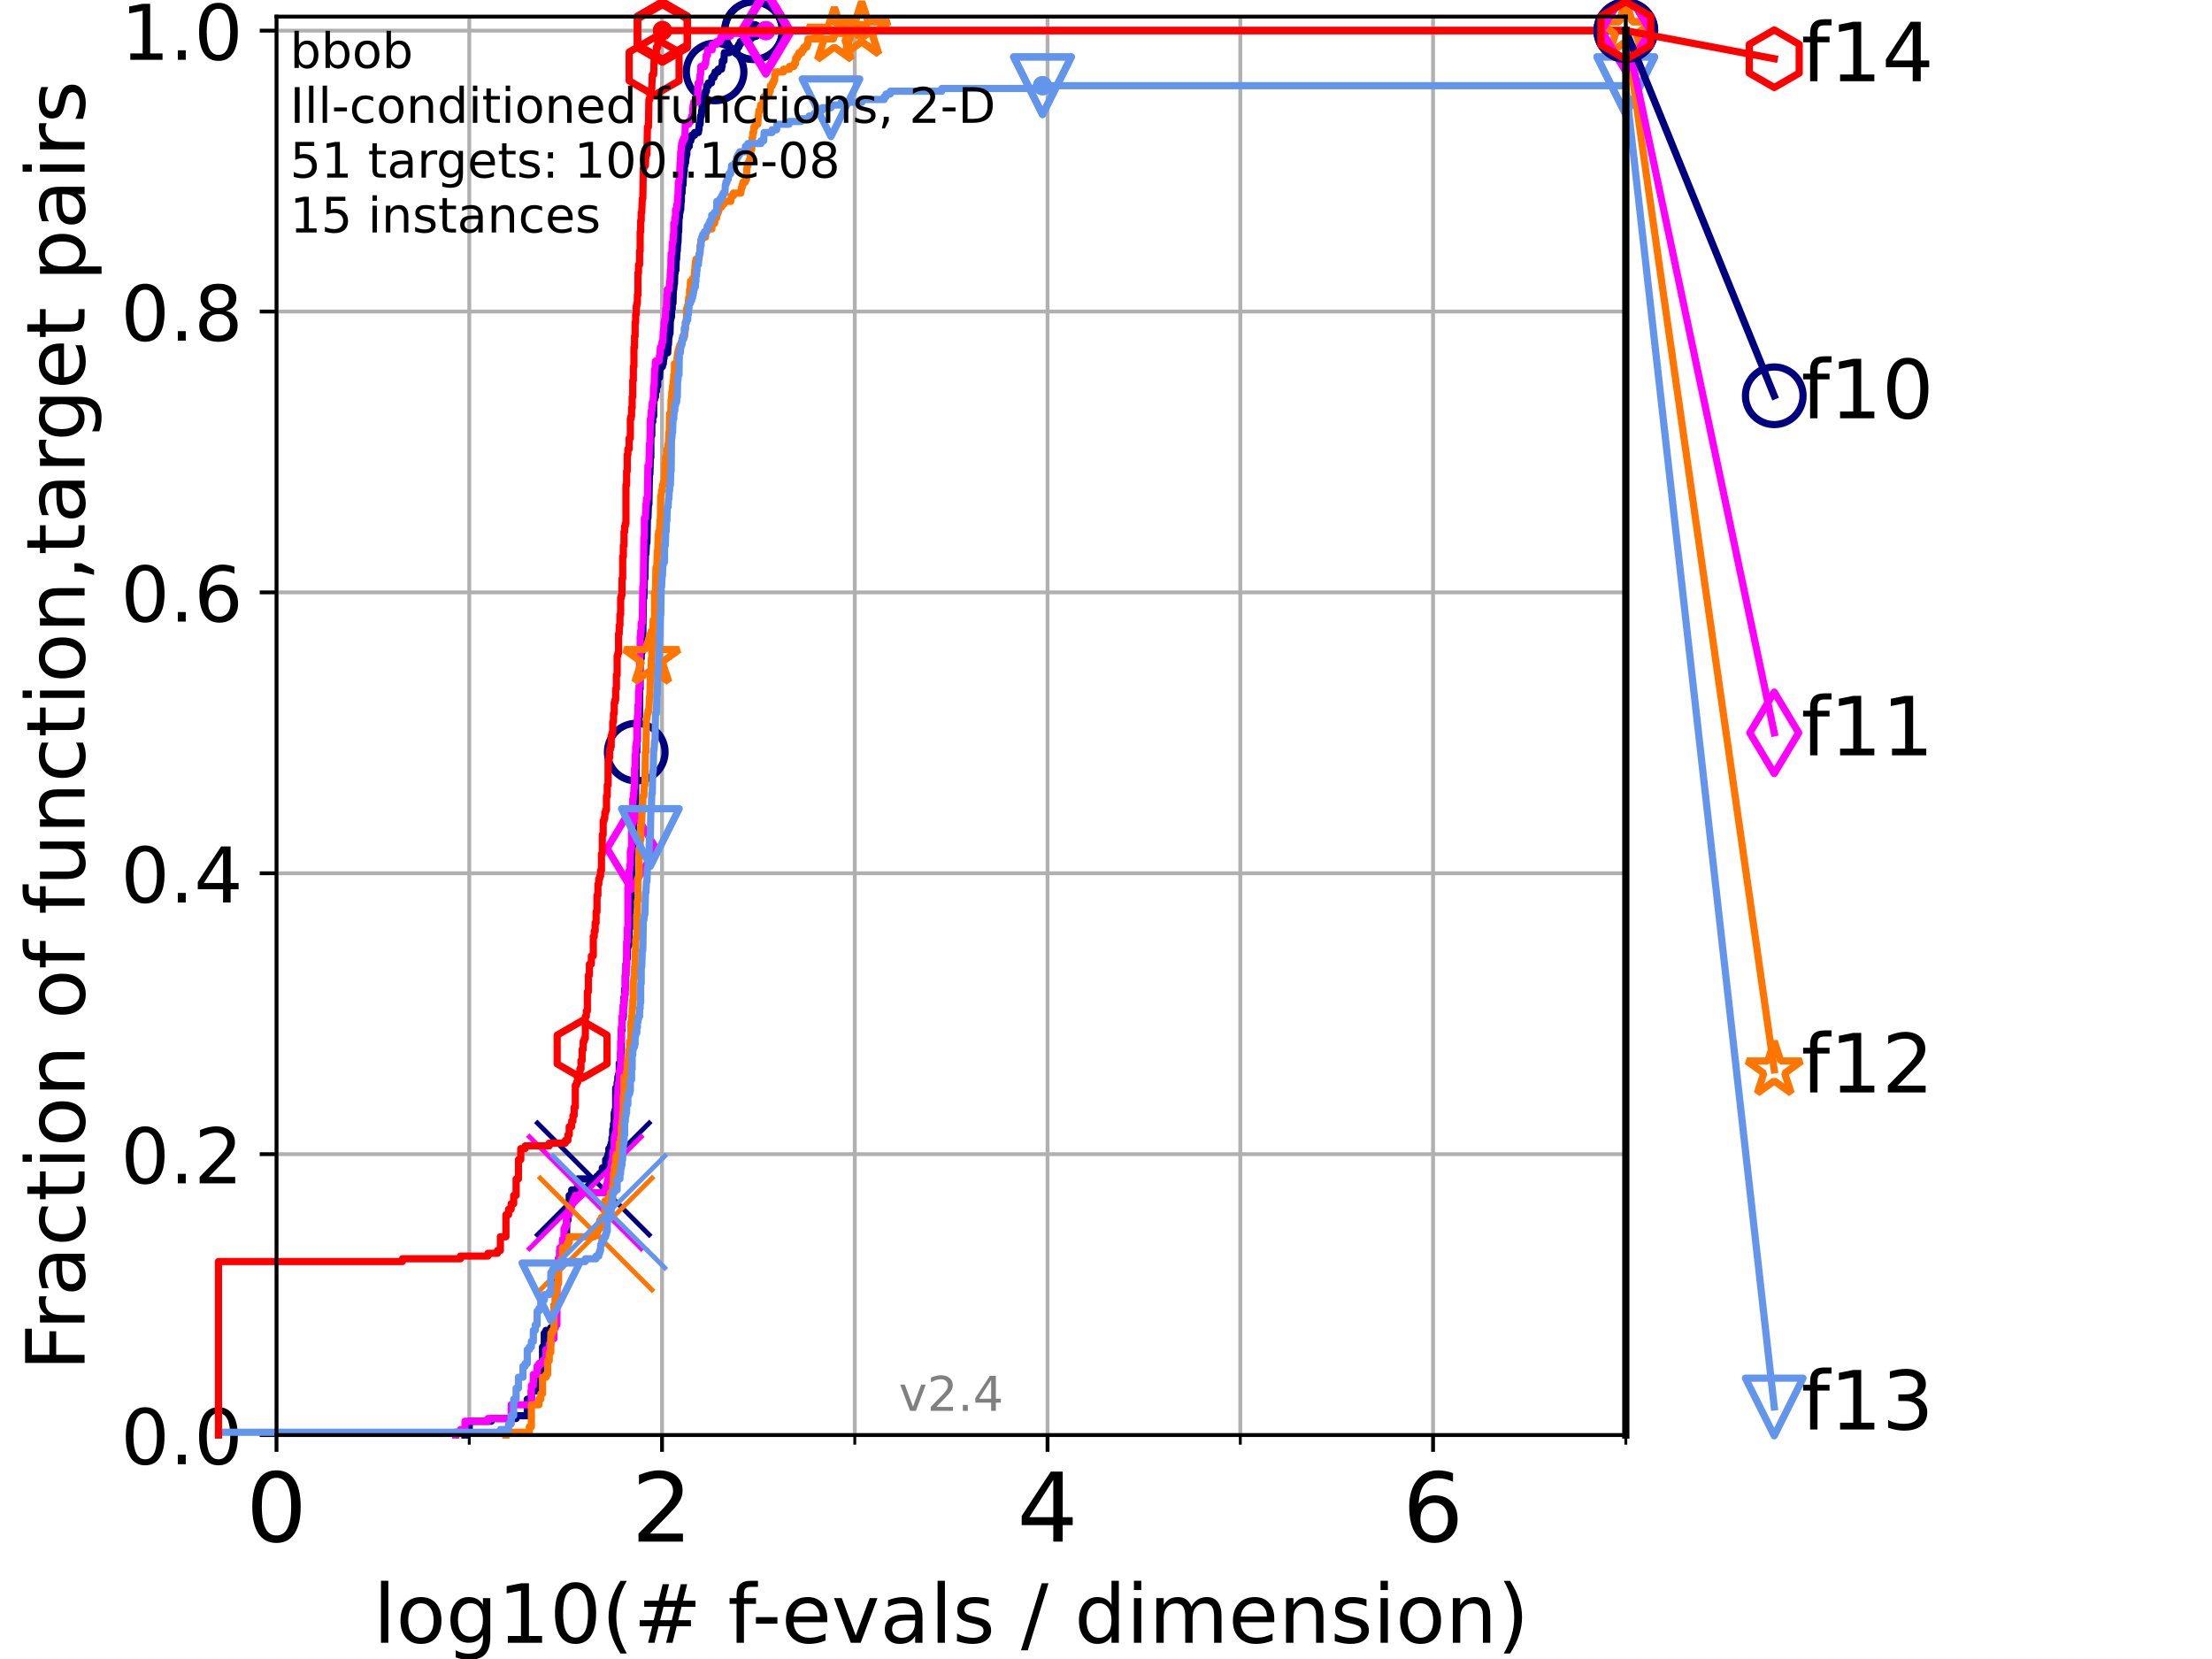 <?xml version="1.0" encoding="utf-8" standalone="no"?>
<!DOCTYPE svg PUBLIC "-//W3C//DTD SVG 1.1//EN"
  "http://www.w3.org/Graphics/SVG/1.1/DTD/svg11.dtd">
<!-- Created with matplotlib (https://matplotlib.org/) -->
<svg height="345.6pt" version="1.1" viewBox="0 0 460.8 345.6" width="460.8pt" xmlns="http://www.w3.org/2000/svg" xmlns:xlink="http://www.w3.org/1999/xlink">
 <defs>
  <style type="text/css">*{stroke-linecap:butt;stroke-linejoin:round;}</style>
 </defs>
 <g id="figure_1">
  <g id="patch_1">
   <path d="M 0 345.6 
L 460.8 345.6 
L 460.8 0 
L 0 0 
z
" style="fill:#ffffff;"/>
  </g>
  <g id="axes_1">
   <g id="patch_2">
    <path d="M 57.6 298.944 
L 338.688 298.944 
L 338.688 3.456 
L 57.6 3.456 
z
" style="fill:#ffffff;"/>
   </g>
   <g id="matplotlib.axis_1">
    <g id="xtick_1">
     <g id="line2d_1">
      <path clip-path="url(#pa5a5cbc9f0)" d="M 57.6 298.944 
L 57.6 3.456 
" style="fill:none;stroke:#b0b0b0;stroke-linecap:square;stroke-width:0.8;"/>
     </g>
     <g id="line2d_2">
      <defs>
       <path d="M 0 0 
L 0 3.5 
" id="m82e5f48356" style="stroke:#000000;stroke-width:0.8;"/>
      </defs>
      <g>
       <use style="stroke:#000000;stroke-width:0.8;" x="57.6" xlink:href="#m82e5f48356" y="298.944"/>
      </g>
     </g>
     <g id="text_1">
      <!-- 0 -->
      <g transform="translate(51.237 321.141)scale(0.2 -0.2)">
       <defs>
        <path d="M 31.781 66.406 
Q 24.172 66.406 20.328 58.906 
Q 16.5 51.422 16.5 36.375 
Q 16.5 21.391 20.328 13.891 
Q 24.172 6.391 31.781 6.391 
Q 39.453 6.391 43.281 13.891 
Q 47.125 21.391 47.125 36.375 
Q 47.125 51.422 43.281 58.906 
Q 39.453 66.406 31.781 66.406 
z
M 31.781 74.219 
Q 44.047 74.219 50.516 64.516 
Q 56.984 54.828 56.984 36.375 
Q 56.984 17.969 50.516 8.266 
Q 44.047 -1.422 31.781 -1.422 
Q 19.531 -1.422 13.062 8.266 
Q 6.594 17.969 6.594 36.375 
Q 6.594 54.828 13.062 64.516 
Q 19.531 74.219 31.781 74.219 
z
" id="DejaVuSans-48"/>
       </defs>
       <use xlink:href="#DejaVuSans-48"/>
      </g>
     </g>
    </g>
    <g id="xtick_2">
     <g id="line2d_3">
      <path clip-path="url(#pa5a5cbc9f0)" d="M 137.911 298.944 
L 137.911 3.456 
" style="fill:none;stroke:#b0b0b0;stroke-linecap:square;stroke-width:0.8;"/>
     </g>
     <g id="line2d_4">
      <g>
       <use style="stroke:#000000;stroke-width:0.8;" x="137.911" xlink:href="#m82e5f48356" y="298.944"/>
      </g>
     </g>
     <g id="text_2">
      <!-- 2 -->
      <g transform="translate(131.548 321.141)scale(0.2 -0.2)">
       <defs>
        <path d="M 19.188 8.297 
L 53.609 8.297 
L 53.609 0 
L 7.328 0 
L 7.328 8.297 
Q 12.938 14.109 22.625 23.891 
Q 32.328 33.688 34.812 36.531 
Q 39.547 41.844 41.422 45.531 
Q 43.312 49.219 43.312 52.781 
Q 43.312 58.594 39.234 62.25 
Q 35.156 65.922 28.609 65.922 
Q 23.969 65.922 18.812 64.312 
Q 13.672 62.703 7.812 59.422 
L 7.812 69.391 
Q 13.766 71.781 18.938 73 
Q 24.125 74.219 28.422 74.219 
Q 39.75 74.219 46.484 68.547 
Q 53.219 62.891 53.219 53.422 
Q 53.219 48.922 51.531 44.891 
Q 49.859 40.875 45.406 35.406 
Q 44.188 33.984 37.641 27.219 
Q 31.109 20.453 19.188 8.297 
z
" id="DejaVuSans-50"/>
       </defs>
       <use xlink:href="#DejaVuSans-50"/>
      </g>
     </g>
    </g>
    <g id="xtick_3">
     <g id="line2d_5">
      <path clip-path="url(#pa5a5cbc9f0)" d="M 218.222 298.944 
L 218.222 3.456 
" style="fill:none;stroke:#b0b0b0;stroke-linecap:square;stroke-width:0.8;"/>
     </g>
     <g id="line2d_6">
      <g>
       <use style="stroke:#000000;stroke-width:0.8;" x="218.222" xlink:href="#m82e5f48356" y="298.944"/>
      </g>
     </g>
     <g id="text_3">
      <!-- 4 -->
      <g transform="translate(211.859 321.141)scale(0.2 -0.2)">
       <defs>
        <path d="M 37.797 64.312 
L 12.891 25.391 
L 37.797 25.391 
z
M 35.203 72.906 
L 47.609 72.906 
L 47.609 25.391 
L 58.016 25.391 
L 58.016 17.188 
L 47.609 17.188 
L 47.609 0 
L 37.797 0 
L 37.797 17.188 
L 4.891 17.188 
L 4.891 26.703 
z
" id="DejaVuSans-52"/>
       </defs>
       <use xlink:href="#DejaVuSans-52"/>
      </g>
     </g>
    </g>
    <g id="xtick_4">
     <g id="line2d_7">
      <path clip-path="url(#pa5a5cbc9f0)" d="M 298.533 298.944 
L 298.533 3.456 
" style="fill:none;stroke:#b0b0b0;stroke-linecap:square;stroke-width:0.8;"/>
     </g>
     <g id="line2d_8">
      <g>
       <use style="stroke:#000000;stroke-width:0.8;" x="298.533" xlink:href="#m82e5f48356" y="298.944"/>
      </g>
     </g>
     <g id="text_4">
      <!-- 6 -->
      <g transform="translate(292.17 321.141)scale(0.2 -0.2)">
       <defs>
        <path d="M 33.016 40.375 
Q 26.375 40.375 22.484 35.828 
Q 18.609 31.297 18.609 23.391 
Q 18.609 15.531 22.484 10.953 
Q 26.375 6.391 33.016 6.391 
Q 39.656 6.391 43.531 10.953 
Q 47.406 15.531 47.406 23.391 
Q 47.406 31.297 43.531 35.828 
Q 39.656 40.375 33.016 40.375 
z
M 52.594 71.297 
L 52.594 62.312 
Q 48.875 64.062 45.094 64.984 
Q 41.312 65.922 37.594 65.922 
Q 27.828 65.922 22.672 59.328 
Q 17.531 52.734 16.797 39.406 
Q 19.672 43.656 24.016 45.922 
Q 28.375 48.188 33.594 48.188 
Q 44.578 48.188 50.953 41.516 
Q 57.328 34.859 57.328 23.391 
Q 57.328 12.156 50.688 5.359 
Q 44.047 -1.422 33.016 -1.422 
Q 20.359 -1.422 13.672 8.266 
Q 6.984 17.969 6.984 36.375 
Q 6.984 53.656 15.188 63.938 
Q 23.391 74.219 37.203 74.219 
Q 40.922 74.219 44.703 73.484 
Q 48.484 72.75 52.594 71.297 
z
" id="DejaVuSans-54"/>
       </defs>
       <use xlink:href="#DejaVuSans-54"/>
      </g>
     </g>
    </g>
    <g id="xtick_5">
     <g id="line2d_9">
      <path clip-path="url(#pa5a5cbc9f0)" d="M 97.755 298.944 
L 97.755 3.456 
" style="fill:none;stroke:#b0b0b0;stroke-linecap:square;stroke-width:0.8;"/>
     </g>
     <g id="line2d_10">
      <defs>
       <path d="M 0 0 
L 0 2 
" id="m56678ad40f" style="stroke:#000000;stroke-width:0.6;"/>
      </defs>
      <g>
       <use style="stroke:#000000;stroke-width:0.6;" x="97.755" xlink:href="#m56678ad40f" y="298.944"/>
      </g>
     </g>
    </g>
    <g id="xtick_6">
     <g id="line2d_11">
      <path clip-path="url(#pa5a5cbc9f0)" d="M 178.066 298.944 
L 178.066 3.456 
" style="fill:none;stroke:#b0b0b0;stroke-linecap:square;stroke-width:0.8;"/>
     </g>
     <g id="line2d_12">
      <g>
       <use style="stroke:#000000;stroke-width:0.6;" x="178.066" xlink:href="#m56678ad40f" y="298.944"/>
      </g>
     </g>
    </g>
    <g id="xtick_7">
     <g id="line2d_13">
      <path clip-path="url(#pa5a5cbc9f0)" d="M 258.377 298.944 
L 258.377 3.456 
" style="fill:none;stroke:#b0b0b0;stroke-linecap:square;stroke-width:0.8;"/>
     </g>
     <g id="line2d_14">
      <g>
       <use style="stroke:#000000;stroke-width:0.6;" x="258.377" xlink:href="#m56678ad40f" y="298.944"/>
      </g>
     </g>
    </g>
    <g id="xtick_8">
     <g id="line2d_15">
      <path clip-path="url(#pa5a5cbc9f0)" d="M 338.688 298.944 
L 338.688 3.456 
" style="fill:none;stroke:#b0b0b0;stroke-linecap:square;stroke-width:0.8;"/>
     </g>
     <g id="line2d_16">
      <g>
       <use style="stroke:#000000;stroke-width:0.6;" x="338.688" xlink:href="#m56678ad40f" y="298.944"/>
      </g>
     </g>
    </g>
    <g id="text_5">
     <!-- log10(# f-evals / dimension) -->
     <g transform="translate(77.764 342.218)scale(0.17 -0.17)">
      <defs>
       <path d="M 9.422 75.984 
L 18.406 75.984 
L 18.406 0 
L 9.422 0 
z
" id="DejaVuSans-108"/>
       <path d="M 30.609 48.391 
Q 23.391 48.391 19.188 42.75 
Q 14.984 37.109 14.984 27.297 
Q 14.984 17.484 19.156 11.844 
Q 23.344 6.203 30.609 6.203 
Q 37.797 6.203 41.984 11.859 
Q 46.188 17.531 46.188 27.297 
Q 46.188 37.016 41.984 42.703 
Q 37.797 48.391 30.609 48.391 
z
M 30.609 56 
Q 42.328 56 49.016 48.375 
Q 55.719 40.766 55.719 27.297 
Q 55.719 13.875 49.016 6.219 
Q 42.328 -1.422 30.609 -1.422 
Q 18.844 -1.422 12.172 6.219 
Q 5.516 13.875 5.516 27.297 
Q 5.516 40.766 12.172 48.375 
Q 18.844 56 30.609 56 
z
" id="DejaVuSans-111"/>
       <path d="M 45.406 27.984 
Q 45.406 37.75 41.375 43.109 
Q 37.359 48.484 30.078 48.484 
Q 22.859 48.484 18.828 43.109 
Q 14.797 37.75 14.797 27.984 
Q 14.797 18.266 18.828 12.891 
Q 22.859 7.516 30.078 7.516 
Q 37.359 7.516 41.375 12.891 
Q 45.406 18.266 45.406 27.984 
z
M 54.391 6.781 
Q 54.391 -7.172 48.188 -13.984 
Q 42 -20.797 29.203 -20.797 
Q 24.469 -20.797 20.266 -20.094 
Q 16.062 -19.391 12.109 -17.922 
L 12.109 -9.188 
Q 16.062 -11.328 19.922 -12.344 
Q 23.781 -13.375 27.781 -13.375 
Q 36.625 -13.375 41.016 -8.766 
Q 45.406 -4.156 45.406 5.172 
L 45.406 9.625 
Q 42.625 4.781 38.281 2.391 
Q 33.938 0 27.875 0 
Q 17.828 0 11.672 7.656 
Q 5.516 15.328 5.516 27.984 
Q 5.516 40.672 11.672 48.328 
Q 17.828 56 27.875 56 
Q 33.938 56 38.281 53.609 
Q 42.625 51.219 45.406 46.391 
L 45.406 54.688 
L 54.391 54.688 
z
" id="DejaVuSans-103"/>
       <path d="M 12.406 8.297 
L 28.516 8.297 
L 28.516 63.922 
L 10.984 60.406 
L 10.984 69.391 
L 28.422 72.906 
L 38.281 72.906 
L 38.281 8.297 
L 54.391 8.297 
L 54.391 0 
L 12.406 0 
z
" id="DejaVuSans-49"/>
       <path d="M 31 75.875 
Q 24.469 64.656 21.281 53.656 
Q 18.109 42.672 18.109 31.391 
Q 18.109 20.125 21.312 9.062 
Q 24.516 -2 31 -13.188 
L 23.188 -13.188 
Q 15.875 -1.703 12.234 9.375 
Q 8.594 20.453 8.594 31.391 
Q 8.594 42.281 12.203 53.312 
Q 15.828 64.359 23.188 75.875 
z
" id="DejaVuSans-40"/>
       <path d="M 51.125 44 
L 36.922 44 
L 32.812 27.688 
L 47.125 27.688 
z
M 43.797 71.781 
L 38.719 51.516 
L 52.984 51.516 
L 58.109 71.781 
L 65.922 71.781 
L 60.891 51.516 
L 76.125 51.516 
L 76.125 44 
L 58.984 44 
L 54.984 27.688 
L 70.516 27.688 
L 70.516 20.219 
L 53.078 20.219 
L 48 0 
L 40.188 0 
L 45.219 20.219 
L 30.906 20.219 
L 25.875 0 
L 18.016 0 
L 23.094 20.219 
L 7.719 20.219 
L 7.719 27.688 
L 24.906 27.688 
L 29 44 
L 13.281 44 
L 13.281 51.516 
L 30.906 51.516 
L 35.891 71.781 
z
" id="DejaVuSans-35"/>
       <path id="DejaVuSans-32"/>
       <path d="M 37.109 75.984 
L 37.109 68.5 
L 28.516 68.5 
Q 23.688 68.5 21.797 66.547 
Q 19.922 64.594 19.922 59.516 
L 19.922 54.688 
L 34.719 54.688 
L 34.719 47.703 
L 19.922 47.703 
L 19.922 0 
L 10.891 0 
L 10.891 47.703 
L 2.297 47.703 
L 2.297 54.688 
L 10.891 54.688 
L 10.891 58.5 
Q 10.891 67.625 15.141 71.797 
Q 19.391 75.984 28.609 75.984 
z
" id="DejaVuSans-102"/>
       <path d="M 4.891 31.391 
L 31.203 31.391 
L 31.203 23.391 
L 4.891 23.391 
z
" id="DejaVuSans-45"/>
       <path d="M 56.203 29.594 
L 56.203 25.203 
L 14.891 25.203 
Q 15.484 15.922 20.484 11.062 
Q 25.484 6.203 34.422 6.203 
Q 39.594 6.203 44.453 7.469 
Q 49.312 8.734 54.109 11.281 
L 54.109 2.781 
Q 49.266 0.734 44.188 -0.344 
Q 39.109 -1.422 33.891 -1.422 
Q 20.797 -1.422 13.156 6.188 
Q 5.516 13.812 5.516 26.812 
Q 5.516 40.234 12.766 48.109 
Q 20.016 56 32.328 56 
Q 43.359 56 49.781 48.891 
Q 56.203 41.797 56.203 29.594 
z
M 47.219 32.234 
Q 47.125 39.594 43.094 43.984 
Q 39.062 48.391 32.422 48.391 
Q 24.906 48.391 20.391 44.141 
Q 15.875 39.891 15.188 32.172 
z
" id="DejaVuSans-101"/>
       <path d="M 2.984 54.688 
L 12.5 54.688 
L 29.594 8.797 
L 46.688 54.688 
L 56.203 54.688 
L 35.688 0 
L 23.484 0 
z
" id="DejaVuSans-118"/>
       <path d="M 34.281 27.484 
Q 23.391 27.484 19.188 25 
Q 14.984 22.516 14.984 16.5 
Q 14.984 11.719 18.141 8.906 
Q 21.297 6.109 26.703 6.109 
Q 34.188 6.109 38.703 11.406 
Q 43.219 16.703 43.219 25.484 
L 43.219 27.484 
z
M 52.203 31.203 
L 52.203 0 
L 43.219 0 
L 43.219 8.297 
Q 40.141 3.328 35.547 0.953 
Q 30.953 -1.422 24.312 -1.422 
Q 15.922 -1.422 10.953 3.297 
Q 6 8.016 6 15.922 
Q 6 25.141 12.172 29.828 
Q 18.359 34.516 30.609 34.516 
L 43.219 34.516 
L 43.219 35.406 
Q 43.219 41.609 39.141 45 
Q 35.062 48.391 27.688 48.391 
Q 23 48.391 18.547 47.266 
Q 14.109 46.141 10.016 43.891 
L 10.016 52.203 
Q 14.938 54.109 19.578 55.047 
Q 24.219 56 28.609 56 
Q 40.484 56 46.344 49.844 
Q 52.203 43.703 52.203 31.203 
z
" id="DejaVuSans-97"/>
       <path d="M 44.281 53.078 
L 44.281 44.578 
Q 40.484 46.531 36.375 47.5 
Q 32.281 48.484 27.875 48.484 
Q 21.188 48.484 17.844 46.438 
Q 14.5 44.391 14.5 40.281 
Q 14.5 37.156 16.891 35.375 
Q 19.281 33.594 26.516 31.984 
L 29.594 31.297 
Q 39.156 29.25 43.188 25.516 
Q 47.219 21.781 47.219 15.094 
Q 47.219 7.469 41.188 3.016 
Q 35.156 -1.422 24.609 -1.422 
Q 20.219 -1.422 15.453 -0.562 
Q 10.688 0.297 5.422 2 
L 5.422 11.281 
Q 10.406 8.688 15.234 7.391 
Q 20.062 6.109 24.812 6.109 
Q 31.156 6.109 34.562 8.281 
Q 37.984 10.453 37.984 14.406 
Q 37.984 18.062 35.516 20.016 
Q 33.062 21.969 24.703 23.781 
L 21.578 24.516 
Q 13.234 26.266 9.516 29.906 
Q 5.812 33.547 5.812 39.891 
Q 5.812 47.609 11.281 51.797 
Q 16.75 56 26.812 56 
Q 31.781 56 36.172 55.266 
Q 40.578 54.547 44.281 53.078 
z
" id="DejaVuSans-115"/>
       <path d="M 25.391 72.906 
L 33.688 72.906 
L 8.297 -9.281 
L 0 -9.281 
z
" id="DejaVuSans-47"/>
       <path d="M 45.406 46.391 
L 45.406 75.984 
L 54.391 75.984 
L 54.391 0 
L 45.406 0 
L 45.406 8.203 
Q 42.578 3.328 38.25 0.953 
Q 33.938 -1.422 27.875 -1.422 
Q 17.969 -1.422 11.734 6.484 
Q 5.516 14.406 5.516 27.297 
Q 5.516 40.188 11.734 48.094 
Q 17.969 56 27.875 56 
Q 33.938 56 38.25 53.625 
Q 42.578 51.266 45.406 46.391 
z
M 14.797 27.297 
Q 14.797 17.391 18.875 11.75 
Q 22.953 6.109 30.078 6.109 
Q 37.203 6.109 41.297 11.75 
Q 45.406 17.391 45.406 27.297 
Q 45.406 37.203 41.297 42.844 
Q 37.203 48.484 30.078 48.484 
Q 22.953 48.484 18.875 42.844 
Q 14.797 37.203 14.797 27.297 
z
" id="DejaVuSans-100"/>
       <path d="M 9.422 54.688 
L 18.406 54.688 
L 18.406 0 
L 9.422 0 
z
M 9.422 75.984 
L 18.406 75.984 
L 18.406 64.594 
L 9.422 64.594 
z
" id="DejaVuSans-105"/>
       <path d="M 52 44.188 
Q 55.375 50.25 60.062 53.125 
Q 64.75 56 71.094 56 
Q 79.641 56 84.281 50.016 
Q 88.922 44.047 88.922 33.016 
L 88.922 0 
L 79.891 0 
L 79.891 32.719 
Q 79.891 40.578 77.094 44.375 
Q 74.312 48.188 68.609 48.188 
Q 61.625 48.188 57.562 43.547 
Q 53.516 38.922 53.516 30.906 
L 53.516 0 
L 44.484 0 
L 44.484 32.719 
Q 44.484 40.625 41.703 44.406 
Q 38.922 48.188 33.109 48.188 
Q 26.219 48.188 22.156 43.531 
Q 18.109 38.875 18.109 30.906 
L 18.109 0 
L 9.078 0 
L 9.078 54.688 
L 18.109 54.688 
L 18.109 46.188 
Q 21.188 51.219 25.484 53.609 
Q 29.781 56 35.688 56 
Q 41.656 56 45.828 52.969 
Q 50 49.953 52 44.188 
z
" id="DejaVuSans-109"/>
       <path d="M 54.891 33.016 
L 54.891 0 
L 45.906 0 
L 45.906 32.719 
Q 45.906 40.484 42.875 44.328 
Q 39.844 48.188 33.797 48.188 
Q 26.516 48.188 22.312 43.547 
Q 18.109 38.922 18.109 30.906 
L 18.109 0 
L 9.078 0 
L 9.078 54.688 
L 18.109 54.688 
L 18.109 46.188 
Q 21.344 51.125 25.703 53.562 
Q 30.078 56 35.797 56 
Q 45.219 56 50.047 50.172 
Q 54.891 44.344 54.891 33.016 
z
" id="DejaVuSans-110"/>
       <path d="M 8.016 75.875 
L 15.828 75.875 
Q 23.141 64.359 26.781 53.312 
Q 30.422 42.281 30.422 31.391 
Q 30.422 20.453 26.781 9.375 
Q 23.141 -1.703 15.828 -13.188 
L 8.016 -13.188 
Q 14.5 -2 17.703 9.062 
Q 20.906 20.125 20.906 31.391 
Q 20.906 42.672 17.703 53.656 
Q 14.5 64.656 8.016 75.875 
z
" id="DejaVuSans-41"/>
      </defs>
      <use xlink:href="#DejaVuSans-108"/>
      <use x="27.783" xlink:href="#DejaVuSans-111"/>
      <use x="88.965" xlink:href="#DejaVuSans-103"/>
      <use x="152.441" xlink:href="#DejaVuSans-49"/>
      <use x="216.064" xlink:href="#DejaVuSans-48"/>
      <use x="279.688" xlink:href="#DejaVuSans-40"/>
      <use x="318.701" xlink:href="#DejaVuSans-35"/>
      <use x="402.49" xlink:href="#DejaVuSans-32"/>
      <use x="434.277" xlink:href="#DejaVuSans-102"/>
      <use x="463.982" xlink:href="#DejaVuSans-45"/>
      <use x="500.066" xlink:href="#DejaVuSans-101"/>
      <use x="561.59" xlink:href="#DejaVuSans-118"/>
      <use x="620.77" xlink:href="#DejaVuSans-97"/>
      <use x="682.049" xlink:href="#DejaVuSans-108"/>
      <use x="709.832" xlink:href="#DejaVuSans-115"/>
      <use x="761.932" xlink:href="#DejaVuSans-32"/>
      <use x="793.719" xlink:href="#DejaVuSans-47"/>
      <use x="827.41" xlink:href="#DejaVuSans-32"/>
      <use x="859.197" xlink:href="#DejaVuSans-100"/>
      <use x="922.674" xlink:href="#DejaVuSans-105"/>
      <use x="950.457" xlink:href="#DejaVuSans-109"/>
      <use x="1047.869" xlink:href="#DejaVuSans-101"/>
      <use x="1109.393" xlink:href="#DejaVuSans-110"/>
      <use x="1172.771" xlink:href="#DejaVuSans-115"/>
      <use x="1224.871" xlink:href="#DejaVuSans-105"/>
      <use x="1252.654" xlink:href="#DejaVuSans-111"/>
      <use x="1313.836" xlink:href="#DejaVuSans-110"/>
      <use x="1377.215" xlink:href="#DejaVuSans-41"/>
     </g>
    </g>
   </g>
   <g id="matplotlib.axis_2">
    <g id="ytick_1">
     <g id="line2d_17">
      <path clip-path="url(#pa5a5cbc9f0)" d="M 57.6 298.944 
L 338.688 298.944 
" style="fill:none;stroke:#b0b0b0;stroke-linecap:square;stroke-width:0.8;"/>
     </g>
     <g id="line2d_18">
      <defs>
       <path d="M 0 0 
L -3.5 0 
" id="m60dd56c6fc" style="stroke:#000000;stroke-width:0.8;"/>
      </defs>
      <g>
       <use style="stroke:#000000;stroke-width:0.8;" x="57.6" xlink:href="#m60dd56c6fc" y="298.944"/>
      </g>
     </g>
     <g id="text_6">
      <!-- 0.0 -->
      <g transform="translate(25.155 305.023)scale(0.16 -0.16)">
       <defs>
        <path d="M 10.688 12.406 
L 21 12.406 
L 21 0 
L 10.688 0 
z
" id="DejaVuSans-46"/>
       </defs>
       <use xlink:href="#DejaVuSans-48"/>
       <use x="63.623" xlink:href="#DejaVuSans-46"/>
       <use x="95.41" xlink:href="#DejaVuSans-48"/>
      </g>
     </g>
    </g>
    <g id="ytick_2">
     <g id="line2d_19">
      <path clip-path="url(#pa5a5cbc9f0)" d="M 57.6 240.432 
L 338.688 240.432 
" style="fill:none;stroke:#b0b0b0;stroke-linecap:square;stroke-width:0.8;"/>
     </g>
     <g id="line2d_20">
      <g>
       <use style="stroke:#000000;stroke-width:0.8;" x="57.6" xlink:href="#m60dd56c6fc" y="240.432"/>
      </g>
     </g>
     <g id="text_7">
      <!-- 0.2 -->
      <g transform="translate(25.155 246.51)scale(0.16 -0.16)">
       <use xlink:href="#DejaVuSans-48"/>
       <use x="63.623" xlink:href="#DejaVuSans-46"/>
       <use x="95.41" xlink:href="#DejaVuSans-50"/>
      </g>
     </g>
    </g>
    <g id="ytick_3">
     <g id="line2d_21">
      <path clip-path="url(#pa5a5cbc9f0)" d="M 57.6 181.919 
L 338.688 181.919 
" style="fill:none;stroke:#b0b0b0;stroke-linecap:square;stroke-width:0.8;"/>
     </g>
     <g id="line2d_22">
      <g>
       <use style="stroke:#000000;stroke-width:0.8;" x="57.6" xlink:href="#m60dd56c6fc" y="181.919"/>
      </g>
     </g>
     <g id="text_8">
      <!-- 0.4 -->
      <g transform="translate(25.155 187.998)scale(0.16 -0.16)">
       <use xlink:href="#DejaVuSans-48"/>
       <use x="63.623" xlink:href="#DejaVuSans-46"/>
       <use x="95.41" xlink:href="#DejaVuSans-52"/>
      </g>
     </g>
    </g>
    <g id="ytick_4">
     <g id="line2d_23">
      <path clip-path="url(#pa5a5cbc9f0)" d="M 57.6 123.407 
L 338.688 123.407 
" style="fill:none;stroke:#b0b0b0;stroke-linecap:square;stroke-width:0.8;"/>
     </g>
     <g id="line2d_24">
      <g>
       <use style="stroke:#000000;stroke-width:0.8;" x="57.6" xlink:href="#m60dd56c6fc" y="123.407"/>
      </g>
     </g>
     <g id="text_9">
      <!-- 0.6 -->
      <g transform="translate(25.155 129.485)scale(0.16 -0.16)">
       <use xlink:href="#DejaVuSans-48"/>
       <use x="63.623" xlink:href="#DejaVuSans-46"/>
       <use x="95.41" xlink:href="#DejaVuSans-54"/>
      </g>
     </g>
    </g>
    <g id="ytick_5">
     <g id="line2d_25">
      <path clip-path="url(#pa5a5cbc9f0)" d="M 57.6 64.894 
L 338.688 64.894 
" style="fill:none;stroke:#b0b0b0;stroke-linecap:square;stroke-width:0.8;"/>
     </g>
     <g id="line2d_26">
      <g>
       <use style="stroke:#000000;stroke-width:0.8;" x="57.6" xlink:href="#m60dd56c6fc" y="64.894"/>
      </g>
     </g>
     <g id="text_10">
      <!-- 0.8 -->
      <g transform="translate(25.155 70.973)scale(0.16 -0.16)">
       <defs>
        <path d="M 31.781 34.625 
Q 24.75 34.625 20.719 30.859 
Q 16.703 27.094 16.703 20.516 
Q 16.703 13.922 20.719 10.156 
Q 24.75 6.391 31.781 6.391 
Q 38.812 6.391 42.859 10.172 
Q 46.922 13.969 46.922 20.516 
Q 46.922 27.094 42.891 30.859 
Q 38.875 34.625 31.781 34.625 
z
M 21.922 38.812 
Q 15.578 40.375 12.031 44.719 
Q 8.5 49.078 8.5 55.328 
Q 8.5 64.062 14.719 69.141 
Q 20.953 74.219 31.781 74.219 
Q 42.672 74.219 48.875 69.141 
Q 55.078 64.062 55.078 55.328 
Q 55.078 49.078 51.531 44.719 
Q 48 40.375 41.703 38.812 
Q 48.828 37.156 52.797 32.312 
Q 56.781 27.484 56.781 20.516 
Q 56.781 9.906 50.312 4.234 
Q 43.844 -1.422 31.781 -1.422 
Q 19.734 -1.422 13.25 4.234 
Q 6.781 9.906 6.781 20.516 
Q 6.781 27.484 10.781 32.312 
Q 14.797 37.156 21.922 38.812 
z
M 18.312 54.391 
Q 18.312 48.734 21.844 45.562 
Q 25.391 42.391 31.781 42.391 
Q 38.141 42.391 41.719 45.562 
Q 45.312 48.734 45.312 54.391 
Q 45.312 60.062 41.719 63.234 
Q 38.141 66.406 31.781 66.406 
Q 25.391 66.406 21.844 63.234 
Q 18.312 60.062 18.312 54.391 
z
" id="DejaVuSans-56"/>
       </defs>
       <use xlink:href="#DejaVuSans-48"/>
       <use x="63.623" xlink:href="#DejaVuSans-46"/>
       <use x="95.41" xlink:href="#DejaVuSans-56"/>
      </g>
     </g>
    </g>
    <g id="ytick_6">
     <g id="line2d_27">
      <path clip-path="url(#pa5a5cbc9f0)" d="M 57.6 6.382 
L 338.688 6.382 
" style="fill:none;stroke:#b0b0b0;stroke-linecap:square;stroke-width:0.8;"/>
     </g>
     <g id="line2d_28">
      <g>
       <use style="stroke:#000000;stroke-width:0.8;" x="57.6" xlink:href="#m60dd56c6fc" y="6.382"/>
      </g>
     </g>
     <g id="text_11">
      <!-- 1.0 -->
      <g transform="translate(25.155 12.46)scale(0.16 -0.16)">
       <use xlink:href="#DejaVuSans-49"/>
       <use x="63.623" xlink:href="#DejaVuSans-46"/>
       <use x="95.41" xlink:href="#DejaVuSans-48"/>
      </g>
     </g>
    </g>
    <g id="text_12">
     <!-- Fraction of function,target pairs -->
     <g transform="translate(17.62 285.585)rotate(-90)scale(0.17 -0.17)">
      <defs>
       <path d="M 9.812 72.906 
L 51.703 72.906 
L 51.703 64.594 
L 19.672 64.594 
L 19.672 43.109 
L 48.578 43.109 
L 48.578 34.812 
L 19.672 34.812 
L 19.672 0 
L 9.812 0 
z
" id="DejaVuSans-70"/>
       <path d="M 41.109 46.297 
Q 39.594 47.172 37.812 47.578 
Q 36.031 48 33.891 48 
Q 26.266 48 22.188 43.047 
Q 18.109 38.094 18.109 28.812 
L 18.109 0 
L 9.078 0 
L 9.078 54.688 
L 18.109 54.688 
L 18.109 46.188 
Q 20.953 51.172 25.484 53.578 
Q 30.031 56 36.531 56 
Q 37.453 56 38.578 55.875 
Q 39.703 55.766 41.062 55.516 
z
" id="DejaVuSans-114"/>
       <path d="M 48.781 52.594 
L 48.781 44.188 
Q 44.969 46.297 41.141 47.344 
Q 37.312 48.391 33.406 48.391 
Q 24.656 48.391 19.812 42.844 
Q 14.984 37.312 14.984 27.297 
Q 14.984 17.281 19.812 11.734 
Q 24.656 6.203 33.406 6.203 
Q 37.312 6.203 41.141 7.25 
Q 44.969 8.297 48.781 10.406 
L 48.781 2.094 
Q 45.016 0.344 40.984 -0.531 
Q 36.969 -1.422 32.422 -1.422 
Q 20.062 -1.422 12.781 6.344 
Q 5.516 14.109 5.516 27.297 
Q 5.516 40.672 12.859 48.328 
Q 20.219 56 33.016 56 
Q 37.156 56 41.109 55.141 
Q 45.062 54.297 48.781 52.594 
z
" id="DejaVuSans-99"/>
       <path d="M 18.312 70.219 
L 18.312 54.688 
L 36.812 54.688 
L 36.812 47.703 
L 18.312 47.703 
L 18.312 18.016 
Q 18.312 11.328 20.141 9.422 
Q 21.969 7.516 27.594 7.516 
L 36.812 7.516 
L 36.812 0 
L 27.594 0 
Q 17.188 0 13.234 3.875 
Q 9.281 7.766 9.281 18.016 
L 9.281 47.703 
L 2.688 47.703 
L 2.688 54.688 
L 9.281 54.688 
L 9.281 70.219 
z
" id="DejaVuSans-116"/>
       <path d="M 8.5 21.578 
L 8.5 54.688 
L 17.484 54.688 
L 17.484 21.922 
Q 17.484 14.156 20.5 10.266 
Q 23.531 6.391 29.594 6.391 
Q 36.859 6.391 41.078 11.031 
Q 45.312 15.672 45.312 23.688 
L 45.312 54.688 
L 54.297 54.688 
L 54.297 0 
L 45.312 0 
L 45.312 8.406 
Q 42.047 3.422 37.719 1 
Q 33.406 -1.422 27.688 -1.422 
Q 18.266 -1.422 13.375 4.438 
Q 8.5 10.297 8.5 21.578 
z
M 31.109 56 
z
" id="DejaVuSans-117"/>
       <path d="M 11.719 12.406 
L 22.016 12.406 
L 22.016 4 
L 14.016 -11.625 
L 7.719 -11.625 
L 11.719 4 
z
" id="DejaVuSans-44"/>
       <path d="M 18.109 8.203 
L 18.109 -20.797 
L 9.078 -20.797 
L 9.078 54.688 
L 18.109 54.688 
L 18.109 46.391 
Q 20.953 51.266 25.266 53.625 
Q 29.594 56 35.594 56 
Q 45.562 56 51.781 48.094 
Q 58.016 40.188 58.016 27.297 
Q 58.016 14.406 51.781 6.484 
Q 45.562 -1.422 35.594 -1.422 
Q 29.594 -1.422 25.266 0.953 
Q 20.953 3.328 18.109 8.203 
z
M 48.688 27.297 
Q 48.688 37.203 44.609 42.844 
Q 40.531 48.484 33.406 48.484 
Q 26.266 48.484 22.188 42.844 
Q 18.109 37.203 18.109 27.297 
Q 18.109 17.391 22.188 11.75 
Q 26.266 6.109 33.406 6.109 
Q 40.531 6.109 44.609 11.75 
Q 48.688 17.391 48.688 27.297 
z
" id="DejaVuSans-112"/>
      </defs>
      <use xlink:href="#DejaVuSans-70"/>
      <use x="50.27" xlink:href="#DejaVuSans-114"/>
      <use x="91.383" xlink:href="#DejaVuSans-97"/>
      <use x="152.662" xlink:href="#DejaVuSans-99"/>
      <use x="207.643" xlink:href="#DejaVuSans-116"/>
      <use x="246.852" xlink:href="#DejaVuSans-105"/>
      <use x="274.635" xlink:href="#DejaVuSans-111"/>
      <use x="335.816" xlink:href="#DejaVuSans-110"/>
      <use x="399.195" xlink:href="#DejaVuSans-32"/>
      <use x="430.982" xlink:href="#DejaVuSans-111"/>
      <use x="492.164" xlink:href="#DejaVuSans-102"/>
      <use x="527.369" xlink:href="#DejaVuSans-32"/>
      <use x="559.156" xlink:href="#DejaVuSans-102"/>
      <use x="594.361" xlink:href="#DejaVuSans-117"/>
      <use x="657.74" xlink:href="#DejaVuSans-110"/>
      <use x="721.119" xlink:href="#DejaVuSans-99"/>
      <use x="776.1" xlink:href="#DejaVuSans-116"/>
      <use x="815.309" xlink:href="#DejaVuSans-105"/>
      <use x="843.092" xlink:href="#DejaVuSans-111"/>
      <use x="904.273" xlink:href="#DejaVuSans-110"/>
      <use x="967.652" xlink:href="#DejaVuSans-44"/>
      <use x="999.439" xlink:href="#DejaVuSans-116"/>
      <use x="1038.648" xlink:href="#DejaVuSans-97"/>
      <use x="1099.928" xlink:href="#DejaVuSans-114"/>
      <use x="1139.291" xlink:href="#DejaVuSans-103"/>
      <use x="1202.768" xlink:href="#DejaVuSans-101"/>
      <use x="1264.291" xlink:href="#DejaVuSans-116"/>
      <use x="1303.5" xlink:href="#DejaVuSans-32"/>
      <use x="1335.287" xlink:href="#DejaVuSans-112"/>
      <use x="1398.764" xlink:href="#DejaVuSans-97"/>
      <use x="1460.043" xlink:href="#DejaVuSans-105"/>
      <use x="1487.826" xlink:href="#DejaVuSans-114"/>
      <use x="1528.939" xlink:href="#DejaVuSans-115"/>
     </g>
    </g>
   </g>
   <g id="line2d_29">
    <defs>
     <path d="M 0 1.5 
C 0.398 1.5 0.779 1.342 1.061 1.061 
C 1.342 0.779 1.5 0.398 1.5 0 
C 1.5 -0.398 1.342 -0.779 1.061 -1.061 
C 0.779 -1.342 0.398 -1.5 0 -1.5 
C -0.398 -1.5 -0.779 -1.342 -1.061 -1.061 
C -1.342 -0.779 -1.5 -0.398 -1.5 0 
C -1.5 0.398 -1.342 0.779 -1.061 1.061 
C -0.779 1.342 -0.398 1.5 0 1.5 
z
" id="m8f05f994ef" style="stroke:#000080;"/>
    </defs>
    <g>
     <use style="fill:#000080;stroke:#000080;" x="156.982" xlink:href="#m8f05f994ef" y="6.382"/>
     <use style="fill:#000080;stroke:#000080;" x="156.982" xlink:href="#m8f05f994ef" y="6.382"/>
    </g>
   </g>
   <g id="line2d_30">
    <path d="M 96.861 298.944 
L 96.861 297.797 
L 97.755 297.797 
L 97.755 296.076 
L 102.331 296.076 
L 102.331 295.502 
L 107.515 295.502 
L 107.515 294.928 
L 109.843 294.928 
L 109.843 291.487 
L 110.694 291.487 
L 110.694 289.766 
L 111.897 289.766 
L 111.897 287.471 
L 112.281 287.471 
L 112.281 286.897 
L 112.656 286.897 
L 112.656 284.029 
L 113.023 284.029 
L 113.023 280.587 
L 113.383 280.587 
L 113.383 277.719 
L 113.735 277.719 
L 113.735 277.145 
L 114.751 277.145 
L 114.751 276.572 
L 115.397 276.572 
L 115.397 271.982 
L 115.711 271.982 
L 115.711 267.967 
L 116.02 267.967 
L 116.02 264.525 
L 116.323 264.525 
L 116.323 262.23 
L 116.621 262.23 
L 116.621 260.509 
L 116.914 260.509 
L 116.914 259.936 
L 117.203 259.936 
L 117.203 258.215 
L 117.765 258.215 
L 117.765 257.641 
L 118.04 257.641 
L 118.04 254.199 
L 118.31 254.199 
L 118.31 251.905 
L 118.577 251.905 
L 118.577 249.036 
L 119.097 249.036 
L 119.097 247.889 
L 120.335 247.889 
L 120.335 245.594 
L 124.369 245.594 
L 124.369 245.021 
L 124.928 245.021 
L 124.928 244.447 
L 125.471 244.447 
L 125.471 243.3 
L 126.168 243.3 
L 126.168 241.579 
L 126.507 241.579 
L 126.507 241.005 
L 126.674 241.005 
L 126.674 240.432 
L 126.839 240.432 
L 126.839 239.284 
L 127.165 239.284 
L 127.165 238.711 
L 127.326 238.711 
L 127.326 238.137 
L 127.485 238.137 
L 127.485 236.99 
L 127.643 236.99 
L 127.643 235.269 
L 127.799 235.269 
L 127.799 234.121 
L 127.954 234.121 
L 127.954 231.827 
L 128.108 231.827 
L 128.108 231.253 
L 128.26 231.253 
L 128.26 226.664 
L 128.561 226.664 
L 128.561 225.517 
L 128.709 225.517 
L 128.709 224.369 
L 128.856 224.369 
L 128.856 223.796 
L 129.002 223.796 
L 129.002 221.501 
L 129.291 221.501 
L 129.291 219.206 
L 129.433 219.206 
L 129.433 214.617 
L 129.574 214.617 
L 129.574 212.323 
L 129.714 212.323 
L 129.714 211.749 
L 129.853 211.749 
L 129.853 209.454 
L 129.991 209.454 
L 129.991 207.733 
L 130.128 207.733 
L 130.128 206.012 
L 130.264 206.012 
L 130.264 203.144 
L 130.398 203.144 
L 130.398 200.85 
L 130.532 200.85 
L 130.532 199.702 
L 130.665 199.702 
L 130.665 197.408 
L 130.796 197.408 
L 130.796 196.834 
L 131.056 196.834 
L 131.056 193.392 
L 131.185 193.392 
L 131.185 189.95 
L 131.313 189.95 
L 131.313 188.803 
L 131.44 188.803 
L 131.44 185.935 
L 131.566 185.935 
L 131.566 177.903 
L 131.691 177.903 
L 131.691 176.183 
L 131.815 176.183 
L 131.815 173.314 
L 131.938 173.314 
L 131.938 171.02 
L 132.06 171.02 
L 132.06 169.872 
L 132.182 169.872 
L 132.182 168.151 
L 132.303 168.151 
L 132.303 167.004 
L 132.423 167.004 
L 132.423 161.841 
L 132.542 161.841 
L 132.542 156.678 
L 132.66 156.678 
L 132.66 154.384 
L 132.777 154.384 
L 132.777 150.942 
L 132.894 150.942 
L 132.894 149.795 
L 133.125 149.795 
L 133.125 149.221 
L 133.239 149.221 
L 133.239 143.484 
L 133.353 143.484 
L 133.353 138.322 
L 133.466 138.322 
L 133.466 137.174 
L 133.578 137.174 
L 133.578 136.027 
L 133.689 136.027 
L 133.8 132.011 
L 133.91 132.011 
L 134.019 124.554 
L 134.128 124.554 
L 134.236 120.538 
L 134.343 120.538 
L 134.45 115.375 
L 134.556 115.375 
L 134.661 113.081 
L 134.766 113.081 
L 134.87 107.918 
L 134.974 107.918 
L 135.077 105.05 
L 135.179 105.05 
L 135.281 98.74 
L 135.382 98.74 
L 135.482 95.298 
L 135.582 95.298 
L 135.582 90.708 
L 135.78 90.708 
L 135.78 87.84 
L 135.976 87.84 
L 135.976 86.693 
L 136.17 86.693 
L 136.17 83.251 
L 136.362 83.251 
L 136.362 82.677 
L 136.551 82.677 
L 136.551 81.53 
L 136.739 81.53 
L 136.739 80.383 
L 137.016 80.383 
L 137.016 78.662 
L 137.38 78.662 
L 137.469 76.941 
L 137.559 76.941 
L 137.559 76.367 
L 137.998 76.367 
L 137.998 75.793 
L 138.171 75.793 
L 138.256 74.646 
L 138.341 74.646 
L 138.426 73.499 
L 139.091 73.499 
L 139.172 71.778 
L 139.253 71.778 
L 139.334 70.057 
L 139.414 70.057 
L 139.414 69.483 
L 139.573 69.483 
L 139.652 66.615 
L 139.731 66.615 
L 139.731 66.041 
L 139.887 66.041 
L 139.887 64.32 
L 140.042 64.32 
L 140.042 63.173 
L 140.196 63.173 
L 140.272 60.305 
L 140.348 60.305 
L 140.424 59.158 
L 140.499 59.158 
L 140.574 56.863 
L 140.649 56.863 
L 140.649 56.289 
L 140.797 56.289 
L 140.871 53.995 
L 140.944 53.995 
L 141.018 52.274 
L 141.09 52.274 
L 141.163 50.553 
L 141.235 50.553 
L 141.307 48.258 
L 141.379 48.258 
L 141.45 45.39 
L 141.521 45.39 
L 141.592 44.243 
L 141.662 44.243 
L 141.662 43.669 
L 141.802 43.669 
L 141.872 41.948 
L 141.941 41.948 
L 141.941 40.227 
L 142.079 40.227 
L 142.148 38.506 
L 142.284 38.506 
L 142.352 36.785 
L 142.419 36.785 
L 142.486 35.638 
L 142.553 35.638 
L 142.553 34.491 
L 142.686 34.491 
L 142.686 33.917 
L 142.818 33.917 
L 142.884 32.77 
L 142.95 32.77 
L 142.95 32.196 
L 143.08 32.196 
L 143.08 31.049 
L 143.209 31.049 
L 143.209 30.475 
L 143.591 30.475 
L 143.591 29.328 
L 143.903 29.328 
L 143.903 28.754 
L 144.087 28.754 
L 144.087 28.18 
L 144.689 28.18 
L 144.689 27.607 
L 145.497 27.607 
L 145.497 27.033 
L 145.61 27.033 
L 145.666 25.886 
L 145.833 25.886 
L 145.943 24.165 
L 146.107 24.165 
L 146.162 23.018 
L 146.27 23.018 
L 146.27 21.87 
L 146.485 21.87 
L 146.591 20.149 
L 146.697 20.149 
L 146.697 19.576 
L 146.958 19.576 
L 146.958 19.002 
L 147.165 19.002 
L 147.216 17.855 
L 147.57 17.855 
L 147.57 17.281 
L 148.21 17.281 
L 148.306 16.134 
L 148.733 16.134 
L 148.733 15.56 
L 148.966 15.56 
L 148.966 14.986 
L 149.602 14.986 
L 149.602 14.413 
L 150.301 14.413 
L 150.301 13.839 
L 150.429 13.839 
L 150.472 12.692 
L 150.808 12.692 
L 150.891 10.971 
L 151.936 10.971 
L 151.936 10.397 
L 153.538 10.397 
L 153.538 9.824 
L 153.89 9.824 
L 153.89 9.25 
L 154.201 9.25 
L 154.201 8.676 
L 155.836 8.676 
L 155.836 8.103 
L 156.479 8.103 
L 156.479 7.529 
L 156.688 7.529 
L 156.688 6.955 
L 156.982 6.955 
L 156.982 6.382 
L 338.688 6.382 
L 338.688 6.382 
" style="fill:none;stroke:#000080;stroke-linecap:square;stroke-width:1.5;"/>
   </g>
   <g id="line2d_31">
    <defs>
     <path d="M 0 6 
C 1.591 6 3.117 5.368 4.243 4.243 
C 5.368 3.117 6 1.591 6 0 
C 6 -1.591 5.368 -3.117 4.243 -4.243 
C 3.117 -5.368 1.591 -6 0 -6 
C -1.591 -6 -3.117 -5.368 -4.243 -4.243 
C -5.368 -3.117 -6 -1.591 -6 0 
C -6 1.591 -5.368 3.117 -4.243 4.243 
C -3.117 5.368 -1.591 6 0 6 
z
" id="m0d29b5384b" style="stroke:#000080;stroke-width:1.5;"/>
    </defs>
    <g>
     <use style="fill-opacity:0;stroke:#000080;stroke-width:1.5;" x="132.542" xlink:href="#m0d29b5384b" y="156.678"/>
     <use style="fill-opacity:0;stroke:#000080;stroke-width:1.5;" x="148.966" xlink:href="#m0d29b5384b" y="14.986"/>
     <use style="fill-opacity:0;stroke:#000080;stroke-width:1.5;" x="156.982" xlink:href="#m0d29b5384b" y="6.382"/>
     <use style="fill-opacity:0;stroke:#000080;stroke-width:1.5;" x="156.982" xlink:href="#m0d29b5384b" y="6.382"/>
     <use style="fill-opacity:0;stroke:#000080;stroke-width:1.5;" x="338.688" xlink:href="#m0d29b5384b" y="6.382"/>
    </g>
   </g>
   <g id="line2d_32">
    <path style="fill:none;stroke:#000080;stroke-linecap:square;stroke-width:1.5;"/>
    <g/>
   </g>
   <g id="line2d_33">
    <path clip-path="url(#pa5a5cbc9f0)" d="M 123.594 245.594 
" style="fill:none;stroke:#000080;stroke-linecap:square;stroke-width:1.5;"/>
    <defs>
     <path d="M -12 12 
L 12 -12 
M -12 -12 
L 12 12 
" id="m47e91fa591" style="stroke:#000080;"/>
    </defs>
    <g clip-path="url(#pa5a5cbc9f0)">
     <use style="fill:#000080;stroke:#000080;" x="123.594" xlink:href="#m47e91fa591" y="245.594"/>
    </g>
   </g>
   <g id="line2d_34">
    <defs>
     <path d="M 0 1.5 
C 0.398 1.5 0.779 1.342 1.061 1.061 
C 1.342 0.779 1.5 0.398 1.5 0 
C 1.5 -0.398 1.342 -0.779 1.061 -1.061 
C 0.779 -1.342 0.398 -1.5 0 -1.5 
C -0.398 -1.5 -0.779 -1.342 -1.061 -1.061 
C -1.342 -0.779 -1.5 -0.398 -1.5 0 
C -1.5 0.398 -1.342 0.779 -1.061 1.061 
C -0.779 1.342 -0.398 1.5 0 1.5 
z
" id="me29b4407fa" style="stroke:#ff00ff;"/>
    </defs>
    <g>
     <use style="fill:#ff00ff;stroke:#ff00ff;" x="159.532" xlink:href="#me29b4407fa" y="6.382"/>
     <use style="fill:#ff00ff;stroke:#ff00ff;" x="159.532" xlink:href="#me29b4407fa" y="6.382"/>
    </g>
   </g>
   <g id="line2d_35">
    <path d="M 94.921 298.944 
L 94.921 298.37 
L 95.918 298.37 
L 95.918 297.797 
L 96.861 297.797 
L 96.861 296.076 
L 101.647 296.076 
L 101.647 295.502 
L 106.489 295.502 
L 106.489 292.634 
L 110.694 292.634 
L 110.694 288.618 
L 111.105 288.618 
L 111.105 286.324 
L 111.897 286.324 
L 111.897 284.603 
L 112.281 284.603 
L 112.281 284.029 
L 113.023 284.029 
L 113.023 283.455 
L 113.735 283.455 
L 113.735 281.161 
L 114.419 281.161 
L 114.419 280.013 
L 114.751 280.013 
L 114.751 278.866 
L 115.397 278.866 
L 115.397 276.572 
L 115.711 276.572 
L 115.711 275.998 
L 116.02 275.998 
L 116.02 267.393 
L 116.323 267.393 
L 116.323 262.23 
L 116.621 262.23 
L 116.621 259.936 
L 117.203 259.936 
L 117.203 258.215 
L 117.486 258.215 
L 117.486 255.92 
L 117.765 255.92 
L 117.765 255.346 
L 118.04 255.346 
L 118.04 253.052 
L 118.577 253.052 
L 118.577 251.331 
L 119.097 251.331 
L 119.097 250.757 
L 119.352 250.757 
L 119.352 250.184 
L 119.603 250.184 
L 119.603 249.61 
L 119.85 249.61 
L 119.85 249.036 
L 121.037 249.036 
L 121.037 248.463 
L 125.996 248.463 
L 125.996 247.889 
L 126.168 247.889 
L 126.168 247.315 
L 126.338 247.315 
L 126.338 246.742 
L 126.507 246.742 
L 126.507 246.168 
L 126.674 246.168 
L 126.674 245.021 
L 127.003 245.021 
L 127.003 244.447 
L 127.165 244.447 
L 127.165 243.3 
L 127.326 243.3 
L 127.326 242.152 
L 127.485 242.152 
L 127.485 241.579 
L 127.643 241.579 
L 127.643 239.858 
L 127.954 239.858 
L 127.954 236.99 
L 128.108 236.99 
L 128.108 236.416 
L 128.26 236.416 
L 128.26 235.842 
L 128.411 235.842 
L 128.411 233.548 
L 128.561 233.548 
L 128.561 228.385 
L 128.709 228.385 
L 128.709 226.664 
L 128.856 226.664 
L 128.856 225.517 
L 129.002 225.517 
L 129.002 223.222 
L 129.147 223.222 
L 129.147 222.648 
L 129.291 222.648 
L 129.291 216.912 
L 129.433 216.912 
L 129.433 214.044 
L 129.574 214.044 
L 129.574 211.749 
L 129.714 211.749 
L 129.714 210.602 
L 129.853 210.602 
L 129.853 209.454 
L 129.991 209.454 
L 129.991 208.307 
L 130.128 208.307 
L 130.128 207.16 
L 130.264 207.16 
L 130.264 203.144 
L 130.398 203.144 
L 130.398 201.423 
L 130.532 201.423 
L 130.532 196.26 
L 130.665 196.26 
L 130.665 193.392 
L 130.796 193.392 
L 130.796 184.787 
L 131.056 184.787 
L 131.056 181.345 
L 131.185 181.345 
L 131.185 180.198 
L 131.313 180.198 
L 131.313 177.33 
L 131.44 177.33 
L 131.44 176.756 
L 131.566 176.756 
L 131.566 172.167 
L 131.691 172.167 
L 131.691 171.593 
L 131.815 171.593 
L 131.815 166.43 
L 131.938 166.43 
L 131.938 165.283 
L 132.06 165.283 
L 132.06 164.136 
L 132.182 164.136 
L 132.182 160.12 
L 132.303 160.12 
L 132.303 157.252 
L 132.423 157.252 
L 132.423 155.531 
L 132.542 155.531 
L 132.542 154.957 
L 132.66 154.957 
L 132.66 150.942 
L 132.777 150.942 
L 132.777 149.221 
L 132.894 149.221 
L 132.894 146.926 
L 133.01 146.926 
L 133.01 144.058 
L 133.125 144.058 
L 133.125 142.911 
L 133.239 142.911 
L 133.239 136.601 
L 133.353 136.601 
L 133.353 132.585 
L 133.466 132.585 
L 133.466 131.438 
L 133.578 131.438 
L 133.578 129.717 
L 133.8 129.717 
L 133.91 122.259 
L 134.019 122.259 
L 134.128 111.934 
L 134.236 111.934 
L 134.236 107.918 
L 134.45 107.918 
L 134.556 105.05 
L 134.661 105.05 
L 134.661 103.902 
L 134.87 103.902 
L 134.974 97.019 
L 135.179 97.019 
L 135.281 92.429 
L 135.382 92.429 
L 135.482 87.267 
L 135.582 87.267 
L 135.682 85.546 
L 135.78 85.546 
L 135.879 83.825 
L 136.073 83.825 
L 136.17 80.383 
L 136.266 80.383 
L 136.362 76.941 
L 136.457 76.941 
L 136.551 75.22 
L 137.29 75.22 
L 137.38 74.073 
L 137.469 74.073 
L 137.559 72.352 
L 137.823 72.352 
L 137.911 71.204 
L 138.084 71.204 
L 138.171 68.91 
L 138.256 68.91 
L 138.341 67.189 
L 138.426 67.189 
L 138.426 66.615 
L 138.595 66.615 
L 138.678 64.32 
L 138.845 64.32 
L 138.927 61.452 
L 139.009 61.452 
L 139.009 60.305 
L 139.414 60.305 
L 139.494 58.584 
L 139.573 58.584 
L 139.652 56.289 
L 139.731 56.289 
L 139.809 52.847 
L 139.965 52.847 
L 140.042 50.553 
L 140.196 50.553 
L 140.272 48.832 
L 140.348 48.832 
L 140.348 46.537 
L 140.574 46.537 
L 140.574 45.39 
L 140.723 45.39 
L 140.723 43.669 
L 140.944 43.669 
L 141.018 42.522 
L 141.09 42.522 
L 141.163 40.801 
L 141.235 40.801 
L 141.307 37.932 
L 141.45 37.932 
L 141.521 36.785 
L 141.592 36.785 
L 141.662 33.917 
L 141.732 33.917 
L 141.802 31.622 
L 141.872 31.622 
L 141.941 30.475 
L 142.01 30.475 
L 142.01 29.901 
L 142.148 29.901 
L 142.148 29.328 
L 142.419 29.328 
L 142.419 28.754 
L 142.686 28.754 
L 142.753 25.886 
L 143.464 25.886 
L 143.464 25.312 
L 143.903 25.312 
L 143.903 24.738 
L 144.087 24.738 
L 144.087 24.165 
L 144.27 24.165 
L 144.33 22.444 
L 144.391 22.444 
L 144.391 21.87 
L 144.511 21.87 
L 144.511 21.297 
L 145.27 21.297 
L 145.327 19.576 
L 145.384 19.576 
L 145.441 17.281 
L 145.777 17.281 
L 145.833 15.56 
L 145.943 15.56 
L 145.998 13.839 
L 146.802 13.839 
L 146.802 13.265 
L 147.01 13.265 
L 147.113 11.544 
L 147.369 11.544 
L 147.369 10.397 
L 148.354 10.397 
L 148.402 9.25 
L 149.287 9.25 
L 149.287 8.676 
L 149.999 8.676 
L 149.999 8.103 
L 150.258 8.103 
L 150.258 7.529 
L 152.169 7.529 
L 152.169 6.955 
L 159.532 6.955 
L 159.532 6.382 
L 338.688 6.382 
L 338.688 6.382 
" style="fill:none;stroke:#ff00ff;stroke-linecap:square;stroke-width:1.5;"/>
   </g>
   <g id="line2d_36">
    <defs>
     <path d="M -0 8.485 
L 5.091 0 
L 0 -8.485 
L -5.091 -0 
z
" id="m871d6016ea" style="stroke:#ff00ff;stroke-linejoin:miter;stroke-width:1.5;"/>
    </defs>
    <g>
     <use style="fill-opacity:0;stroke:#ff00ff;stroke-linejoin:miter;stroke-width:1.5;" x="131.566" xlink:href="#m871d6016ea" y="176.756"/>
     <use style="fill-opacity:0;stroke:#ff00ff;stroke-linejoin:miter;stroke-width:1.5;" x="159.532" xlink:href="#m871d6016ea" y="6.955"/>
     <use style="fill-opacity:0;stroke:#ff00ff;stroke-linejoin:miter;stroke-width:1.5;" x="159.532" xlink:href="#m871d6016ea" y="6.382"/>
     <use style="fill-opacity:0;stroke:#ff00ff;stroke-linejoin:miter;stroke-width:1.5;" x="159.532" xlink:href="#m871d6016ea" y="6.382"/>
     <use style="fill-opacity:0;stroke:#ff00ff;stroke-linejoin:miter;stroke-width:1.5;" x="338.688" xlink:href="#m871d6016ea" y="6.382"/>
    </g>
   </g>
   <g id="line2d_37">
    <path style="fill:none;stroke:#ff00ff;stroke-linecap:square;stroke-width:1.5;"/>
    <g/>
   </g>
   <g id="line2d_38">
    <path clip-path="url(#pa5a5cbc9f0)" d="M 121.931 248.463 
" style="fill:none;stroke:#ff00ff;stroke-linecap:square;stroke-width:1.5;"/>
    <defs>
     <path d="M -12 12 
L 12 -12 
M -12 -12 
L 12 12 
" id="m31d4c41cd9" style="stroke:#ff00ff;"/>
    </defs>
    <g clip-path="url(#pa5a5cbc9f0)">
     <use style="fill:#ff00ff;stroke:#ff00ff;" x="121.931" xlink:href="#m31d4c41cd9" y="248.463"/>
    </g>
   </g>
   <g id="line2d_39">
    <defs>
     <path d="M 0 1.5 
C 0.398 1.5 0.779 1.342 1.061 1.061 
C 1.342 0.779 1.5 0.398 1.5 0 
C 1.5 -0.398 1.342 -0.779 1.061 -1.061 
C 0.779 -1.342 0.398 -1.5 0 -1.5 
C -0.398 -1.5 -0.779 -1.342 -1.061 -1.061 
C -1.342 -0.779 -1.5 -0.398 -1.5 0 
C -1.5 0.398 -1.342 0.779 -1.061 1.061 
C -0.779 1.342 -0.398 1.5 0 1.5 
z
" id="m239410b451" style="stroke:#ff7500;"/>
    </defs>
    <g>
     <use style="fill:#ff7500;stroke:#ff7500;" x="179.505" xlink:href="#m239410b451" y="6.382"/>
     <use style="fill:#ff7500;stroke:#ff7500;" x="179.505" xlink:href="#m239410b451" y="6.382"/>
    </g>
   </g>
   <g id="line2d_40">
    <path d="M 105.398 298.944 
L 105.398 298.37 
L 110.274 298.37 
L 110.274 297.223 
L 110.694 297.223 
L 110.694 292.634 
L 112.281 292.634 
L 112.281 291.487 
L 112.656 291.487 
L 112.656 290.339 
L 113.023 290.339 
L 113.023 286.897 
L 113.735 286.897 
L 113.735 286.324 
L 114.08 286.324 
L 114.08 283.455 
L 114.419 283.455 
L 114.419 281.734 
L 114.751 281.734 
L 114.751 277.719 
L 115.077 277.719 
L 115.077 277.145 
L 115.397 277.145 
L 115.397 271.982 
L 115.711 271.982 
L 115.711 269.114 
L 116.02 269.114 
L 116.02 267.393 
L 116.323 267.393 
L 116.323 263.951 
L 116.621 263.951 
L 116.621 263.378 
L 116.914 263.378 
L 116.914 262.23 
L 117.203 262.23 
L 117.203 259.936 
L 118.04 259.936 
L 118.04 259.362 
L 118.31 259.362 
L 118.31 258.788 
L 118.577 258.788 
L 118.577 257.641 
L 123.791 257.641 
L 123.791 257.067 
L 124.369 257.067 
L 124.369 256.494 
L 124.557 256.494 
L 124.557 255.92 
L 124.744 255.92 
L 124.744 255.346 
L 124.928 255.346 
L 124.928 254.199 
L 125.292 254.199 
L 125.292 253.626 
L 125.996 253.626 
L 125.996 250.184 
L 126.674 250.184 
L 126.674 249.61 
L 127.165 249.61 
L 127.165 248.463 
L 127.643 248.463 
L 127.643 246.742 
L 127.799 246.742 
L 127.799 244.447 
L 127.954 244.447 
L 127.954 243.3 
L 128.108 243.3 
L 128.108 242.726 
L 128.26 242.726 
L 128.26 241.005 
L 128.411 241.005 
L 128.411 240.432 
L 129.002 240.432 
L 129.002 238.137 
L 129.291 238.137 
L 129.291 236.99 
L 129.433 236.99 
L 129.433 234.695 
L 129.574 234.695 
L 129.574 233.548 
L 129.714 233.548 
L 129.714 231.827 
L 129.853 231.827 
L 129.853 228.385 
L 129.991 228.385 
L 129.991 224.369 
L 130.532 224.369 
L 130.532 223.222 
L 130.665 223.222 
L 130.665 221.501 
L 130.796 221.501 
L 130.796 220.927 
L 130.927 220.927 
L 130.927 219.78 
L 131.056 219.78 
L 131.056 218.633 
L 131.185 218.633 
L 131.185 216.912 
L 131.44 216.912 
L 131.44 212.896 
L 131.566 212.896 
L 131.566 211.749 
L 131.691 211.749 
L 131.691 210.028 
L 131.815 210.028 
L 131.815 208.307 
L 131.938 208.307 
L 131.938 204.291 
L 132.06 204.291 
L 132.06 203.718 
L 132.182 203.718 
L 132.182 201.423 
L 132.303 201.423 
L 132.303 197.981 
L 132.423 197.981 
L 132.423 195.687 
L 132.542 195.687 
L 132.542 195.113 
L 132.66 195.113 
L 132.66 190.524 
L 132.777 190.524 
L 132.777 187.656 
L 132.894 187.656 
L 132.894 183.066 
L 133.01 183.066 
L 133.01 182.493 
L 133.125 182.493 
L 133.125 177.33 
L 133.239 177.33 
L 133.239 176.756 
L 133.353 176.756 
L 133.353 175.035 
L 133.466 175.035 
L 133.466 172.167 
L 133.578 172.167 
L 133.578 171.02 
L 133.689 171.02 
L 133.8 167.578 
L 133.91 167.578 
L 133.91 165.857 
L 134.128 165.857 
L 134.236 163.562 
L 134.343 163.562 
L 134.45 156.678 
L 134.556 156.678 
L 134.661 149.795 
L 134.766 149.795 
L 134.87 148.647 
L 134.974 148.647 
L 134.974 148.074 
L 135.179 148.074 
L 135.281 145.205 
L 135.382 145.205 
L 135.482 141.19 
L 135.582 141.19 
L 135.682 137.174 
L 135.78 137.174 
L 135.879 132.011 
L 135.976 132.011 
L 136.073 129.143 
L 136.362 129.143 
L 136.362 123.407 
L 136.551 123.407 
L 136.645 118.244 
L 136.832 118.244 
L 136.924 114.802 
L 137.016 114.802 
L 137.108 111.36 
L 137.199 111.36 
L 137.199 110.786 
L 137.38 110.786 
L 137.469 108.492 
L 137.559 108.492 
L 137.647 103.329 
L 137.736 103.329 
L 137.823 102.181 
L 137.998 102.181 
L 137.998 101.034 
L 138.171 101.034 
L 138.171 100.461 
L 138.426 100.461 
L 138.511 96.445 
L 138.595 96.445 
L 138.595 95.298 
L 138.845 95.298 
L 138.927 93.577 
L 139.091 93.577 
L 139.172 92.429 
L 139.253 92.429 
L 139.334 90.135 
L 139.414 90.135 
L 139.494 86.119 
L 139.731 86.119 
L 139.809 83.251 
L 139.887 83.251 
L 139.965 81.53 
L 140.042 81.53 
L 140.119 80.383 
L 140.196 80.383 
L 140.272 79.235 
L 140.348 79.235 
L 140.348 78.088 
L 140.499 78.088 
L 140.499 75.793 
L 141.018 75.793 
L 141.09 74.073 
L 141.163 74.073 
L 141.163 73.499 
L 141.307 73.499 
L 141.307 72.925 
L 141.45 72.925 
L 141.45 72.352 
L 141.662 72.352 
L 141.662 71.778 
L 141.941 71.778 
L 141.941 71.204 
L 142.148 71.204 
L 142.216 70.057 
L 142.62 70.057 
L 142.686 68.91 
L 142.753 68.91 
L 142.753 67.189 
L 143.015 67.189 
L 143.015 64.32 
L 143.209 64.32 
L 143.209 63.747 
L 143.337 63.747 
L 143.401 62.599 
L 143.464 62.599 
L 143.464 62.026 
L 143.654 62.026 
L 143.654 60.305 
L 143.779 60.305 
L 143.841 58.584 
L 144.27 58.584 
L 144.27 58.01 
L 144.63 58.01 
L 144.689 56.289 
L 144.748 56.289 
L 144.807 55.142 
L 144.865 55.142 
L 144.865 54.568 
L 144.982 54.568 
L 144.982 53.995 
L 145.61 53.995 
L 145.666 52.847 
L 145.777 52.847 
L 145.833 51.126 
L 145.943 51.126 
L 145.998 49.979 
L 146.216 49.979 
L 146.216 49.406 
L 146.958 49.406 
L 147.062 48.258 
L 147.267 48.258 
L 147.267 47.685 
L 148.306 47.685 
L 148.306 46.537 
L 148.873 46.537 
L 148.966 45.39 
L 149.287 45.39 
L 149.287 44.816 
L 149.423 44.816 
L 149.423 44.243 
L 149.647 44.243 
L 149.647 43.669 
L 149.824 43.669 
L 149.824 43.095 
L 150.344 43.095 
L 150.344 42.522 
L 150.808 42.522 
L 150.808 41.948 
L 152.246 41.948 
L 152.322 40.801 
L 152.774 40.801 
L 152.774 40.227 
L 154.338 40.227 
L 154.44 39.08 
L 154.608 39.08 
L 154.608 38.506 
L 154.774 38.506 
L 154.774 37.932 
L 155.265 37.932 
L 155.265 37.359 
L 155.521 37.359 
L 155.584 35.064 
L 155.647 35.064 
L 155.647 34.491 
L 155.804 34.491 
L 155.804 33.917 
L 156.083 33.917 
L 156.083 33.343 
L 156.267 33.343 
L 156.297 32.196 
L 156.418 32.196 
L 156.418 31.049 
L 156.599 31.049 
L 156.688 28.754 
L 156.777 28.754 
L 156.836 27.607 
L 156.982 27.607 
L 157.041 26.459 
L 157.301 26.459 
L 157.301 25.886 
L 157.865 25.886 
L 157.948 24.165 
L 158.004 24.165 
L 158.086 23.018 
L 158.385 23.018 
L 158.439 21.87 
L 158.968 21.87 
L 158.968 20.723 
L 159.098 20.723 
L 159.098 20.149 
L 159.783 20.149 
L 159.783 19.576 
L 160.249 19.576 
L 160.249 19.002 
L 160.466 19.002 
L 160.49 17.855 
L 160.891 17.855 
L 160.891 17.281 
L 161.169 17.281 
L 161.169 16.707 
L 161.375 16.707 
L 161.398 15.56 
L 161.556 15.56 
L 161.556 14.986 
L 163.206 14.986 
L 163.206 14.413 
L 164.467 14.413 
L 164.467 13.839 
L 165.393 13.839 
L 165.393 13.265 
L 165.715 13.265 
L 165.75 12.118 
L 166.1 12.118 
L 166.1 11.544 
L 166.443 11.544 
L 166.443 10.971 
L 167.077 10.971 
L 167.077 10.397 
L 167.449 10.397 
L 167.449 9.824 
L 168.063 9.824 
L 168.063 9.25 
L 168.294 9.25 
L 168.324 8.103 
L 173.599 8.103 
L 173.599 7.529 
L 173.823 7.529 
L 173.823 6.955 
L 179.505 6.955 
L 179.505 6.382 
L 338.688 6.382 
L 338.688 6.382 
" style="fill:none;stroke:#ff7500;stroke-linecap:square;stroke-width:1.5;"/>
   </g>
   <g id="line2d_41">
    <defs>
     <path d="M 0 -6 
L -1.347 -1.854 
L -5.706 -1.854 
L -2.18 0.708 
L -3.527 4.854 
L -0 2.292 
L 3.527 4.854 
L 2.18 0.708 
L 5.706 -1.854 
L 1.347 -1.854 
z
" id="ma495cfeaf3" style="stroke:#ff7500;stroke-linejoin:bevel;stroke-width:1.5;"/>
    </defs>
    <g>
     <use style="fill-opacity:0;stroke:#ff7500;stroke-linejoin:bevel;stroke-width:1.5;" x="135.78" xlink:href="#ma495cfeaf3" y="137.174"/>
     <use style="fill-opacity:0;stroke:#ff7500;stroke-linejoin:bevel;stroke-width:1.5;" x="173.823" xlink:href="#ma495cfeaf3" y="7.529"/>
     <use style="fill-opacity:0;stroke:#ff7500;stroke-linejoin:bevel;stroke-width:1.5;" x="179.505" xlink:href="#ma495cfeaf3" y="6.382"/>
     <use style="fill-opacity:0;stroke:#ff7500;stroke-linejoin:bevel;stroke-width:1.5;" x="179.505" xlink:href="#ma495cfeaf3" y="6.382"/>
     <use style="fill-opacity:0;stroke:#ff7500;stroke-linejoin:bevel;stroke-width:1.5;" x="338.688" xlink:href="#ma495cfeaf3" y="6.382"/>
    </g>
   </g>
   <g id="line2d_42">
    <path style="fill:none;stroke:#ff7500;stroke-linecap:square;stroke-width:1.5;"/>
    <g/>
   </g>
   <g id="line2d_43">
    <path clip-path="url(#pa5a5cbc9f0)" d="M 124.178 257.067 
" style="fill:none;stroke:#ff7500;stroke-linecap:square;stroke-width:1.5;"/>
    <defs>
     <path d="M -12 12 
L 12 -12 
M -12 -12 
L 12 12 
" id="mfff03214f1" style="stroke:#ff7500;"/>
    </defs>
    <g clip-path="url(#pa5a5cbc9f0)">
     <use style="fill:#ff7500;stroke:#ff7500;" x="124.178" xlink:href="#mfff03214f1" y="257.067"/>
    </g>
   </g>
   <g id="line2d_44">
    <defs>
     <path d="M 0 1.5 
C 0.398 1.5 0.779 1.342 1.061 1.061 
C 1.342 0.779 1.5 0.398 1.5 0 
C 1.5 -0.398 1.342 -0.779 1.061 -1.061 
C 0.779 -1.342 0.398 -1.5 0 -1.5 
C -0.398 -1.5 -0.779 -1.342 -1.061 -1.061 
C -1.342 -0.779 -1.5 -0.398 -1.5 0 
C -1.5 0.398 -1.342 0.779 -1.061 1.061 
C -0.779 1.342 -0.398 1.5 0 1.5 
z
" id="me4b89d0ee2" style="stroke:#6495ed;"/>
    </defs>
    <g>
     <use style="fill:#6495ed;stroke:#6495ed;" x="217.172" xlink:href="#me4b89d0ee2" y="17.855"/>
     <use style="fill:#6495ed;stroke:#6495ed;" x="217.172" xlink:href="#me4b89d0ee2" y="17.855"/>
    </g>
   </g>
   <g id="line2d_45">
    <path d="M 45.512 298.944 
L 45.512 298.37 
L 104.235 298.37 
L 104.235 297.797 
L 105.952 297.797 
L 105.952 296.649 
L 106.489 296.649 
L 106.489 294.928 
L 107.009 294.928 
L 107.009 291.487 
L 107.515 291.487 
L 107.515 289.192 
L 108.006 289.192 
L 108.006 286.897 
L 108.949 286.897 
L 108.949 284.603 
L 109.402 284.603 
L 109.402 284.029 
L 109.843 284.029 
L 109.843 281.161 
L 110.274 281.161 
L 110.274 280.587 
L 110.694 280.587 
L 110.694 279.44 
L 111.105 279.44 
L 111.105 277.145 
L 111.506 277.145 
L 111.506 275.998 
L 111.897 275.998 
L 111.897 273.13 
L 112.281 273.13 
L 112.281 272.556 
L 112.656 272.556 
L 112.656 271.409 
L 113.023 271.409 
L 113.023 270.835 
L 113.383 270.835 
L 113.383 269.688 
L 114.419 269.688 
L 114.419 269.114 
L 114.751 269.114 
L 114.751 265.099 
L 115.077 265.099 
L 115.077 264.525 
L 115.397 264.525 
L 115.397 263.951 
L 116.914 263.951 
L 116.914 262.804 
L 121.931 262.804 
L 121.931 262.23 
L 124.178 262.23 
L 124.178 261.657 
L 124.744 261.657 
L 124.744 261.083 
L 124.928 261.083 
L 124.928 260.509 
L 125.111 260.509 
L 125.111 259.362 
L 125.292 259.362 
L 125.292 258.788 
L 125.648 258.788 
L 125.648 258.215 
L 125.823 258.215 
L 125.823 257.641 
L 126.168 257.641 
L 126.168 257.067 
L 126.338 257.067 
L 126.338 256.494 
L 126.507 256.494 
L 126.507 254.199 
L 126.839 254.199 
L 126.839 252.478 
L 127.326 252.478 
L 127.326 250.757 
L 127.485 250.757 
L 127.485 250.184 
L 127.643 250.184 
L 127.643 248.463 
L 127.954 248.463 
L 127.954 247.889 
L 128.561 247.889 
L 128.561 245.594 
L 129.147 245.594 
L 129.147 244.447 
L 129.291 244.447 
L 129.291 243.3 
L 129.433 243.3 
L 129.433 242.726 
L 129.574 242.726 
L 129.574 241.579 
L 129.714 241.579 
L 129.714 239.284 
L 129.853 239.284 
L 129.853 238.137 
L 129.991 238.137 
L 129.991 236.416 
L 130.128 236.416 
L 130.128 233.548 
L 130.264 233.548 
L 130.264 232.4 
L 130.398 232.4 
L 130.398 231.827 
L 130.532 231.827 
L 130.532 230.106 
L 130.796 230.106 
L 130.796 228.385 
L 130.927 228.385 
L 130.927 227.811 
L 131.185 227.811 
L 131.185 227.238 
L 131.313 227.238 
L 131.313 224.943 
L 131.566 224.943 
L 131.566 222.648 
L 131.691 222.648 
L 131.691 219.78 
L 131.815 219.78 
L 131.815 218.633 
L 131.938 218.633 
L 131.938 218.059 
L 132.182 218.059 
L 132.182 217.485 
L 132.303 217.485 
L 132.303 215.765 
L 132.423 215.765 
L 132.423 215.191 
L 132.66 215.191 
L 132.66 214.044 
L 132.777 214.044 
L 132.777 212.896 
L 132.894 212.896 
L 132.894 212.323 
L 133.01 212.323 
L 133.01 211.749 
L 133.239 211.749 
L 133.239 210.028 
L 133.353 210.028 
L 133.353 208.881 
L 133.466 208.881 
L 133.466 204.865 
L 133.578 204.865 
L 133.578 201.423 
L 133.689 201.423 
L 133.8 197.981 
L 133.91 197.981 
L 134.019 191.671 
L 134.128 191.671 
L 134.236 190.524 
L 134.343 190.524 
L 134.45 185.935 
L 134.556 185.935 
L 134.661 183.64 
L 134.766 183.64 
L 134.87 180.772 
L 134.974 180.772 
L 135.077 179.051 
L 135.179 179.051 
L 135.281 174.462 
L 135.482 174.462 
L 135.582 168.725 
L 135.682 168.725 
L 135.78 165.283 
L 135.879 165.283 
L 135.976 160.694 
L 136.073 160.694 
L 136.17 156.105 
L 136.266 156.105 
L 136.362 154.384 
L 136.457 154.384 
L 136.551 148.647 
L 136.739 148.647 
L 136.832 144.632 
L 136.924 144.632 
L 137.016 140.042 
L 137.108 140.042 
L 137.199 136.601 
L 137.29 136.601 
L 137.38 132.585 
L 137.469 132.585 
L 137.559 127.996 
L 137.647 127.996 
L 137.736 122.259 
L 137.823 122.259 
L 137.911 119.965 
L 137.998 119.965 
L 138.084 117.67 
L 138.171 117.67 
L 138.171 117.096 
L 138.426 117.096 
L 138.426 113.654 
L 138.595 113.654 
L 138.678 110.786 
L 138.762 110.786 
L 138.845 108.492 
L 138.927 108.492 
L 139.009 105.623 
L 139.172 105.623 
L 139.253 103.902 
L 139.334 103.902 
L 139.414 102.181 
L 139.494 102.181 
L 139.494 101.034 
L 139.652 101.034 
L 139.731 98.166 
L 139.809 98.166 
L 139.887 91.282 
L 139.965 91.282 
L 140.042 90.135 
L 140.119 90.135 
L 140.196 87.267 
L 140.348 87.267 
L 140.424 85.546 
L 140.574 85.546 
L 140.574 84.398 
L 140.723 84.398 
L 140.723 83.825 
L 140.944 83.825 
L 141.018 82.677 
L 141.09 82.677 
L 141.163 79.235 
L 141.235 79.235 
L 141.235 78.088 
L 141.45 78.088 
L 141.521 73.499 
L 141.732 73.499 
L 141.802 72.352 
L 141.872 72.352 
L 141.872 71.778 
L 142.079 71.778 
L 142.079 70.631 
L 142.419 70.631 
L 142.486 69.483 
L 142.553 69.483 
L 142.553 68.336 
L 142.818 68.336 
L 142.818 67.189 
L 142.95 67.189 
L 142.95 66.615 
L 143.273 66.615 
L 143.273 65.468 
L 143.401 65.468 
L 143.464 64.32 
L 143.528 64.32 
L 143.528 63.173 
L 143.841 63.173 
L 143.841 62.599 
L 144.087 62.599 
L 144.087 62.026 
L 144.27 62.026 
L 144.27 61.452 
L 144.391 61.452 
L 144.391 60.879 
L 144.511 60.879 
L 144.511 60.305 
L 144.63 60.305 
L 144.63 59.731 
L 144.865 59.731 
L 144.865 58.584 
L 144.982 58.584 
L 144.982 57.437 
L 145.098 57.437 
L 145.155 56.289 
L 145.213 56.289 
L 145.213 55.142 
L 145.497 55.142 
L 145.554 53.421 
L 145.666 53.421 
L 145.666 52.847 
L 145.833 52.847 
L 145.943 51.126 
L 146.053 51.126 
L 146.053 49.979 
L 146.216 49.979 
L 146.216 49.406 
L 146.378 49.406 
L 146.378 48.832 
L 146.749 48.832 
L 146.749 48.258 
L 147.267 48.258 
L 147.318 47.111 
L 147.67 47.111 
L 147.67 46.537 
L 147.918 46.537 
L 147.918 45.964 
L 148.258 45.964 
L 148.258 44.816 
L 148.827 44.816 
L 148.827 44.243 
L 149.287 44.243 
L 149.332 41.948 
L 149.999 41.948 
L 149.999 41.374 
L 150.344 41.374 
L 150.344 40.801 
L 150.641 40.801 
L 150.641 40.227 
L 151.015 40.227 
L 151.097 38.506 
L 151.219 38.506 
L 151.219 37.932 
L 151.462 37.932 
L 151.462 37.359 
L 151.701 37.359 
L 151.701 36.785 
L 151.819 36.785 
L 151.819 36.212 
L 152.207 36.212 
L 152.207 35.638 
L 152.36 35.638 
L 152.398 34.491 
L 153.069 34.491 
L 153.069 33.917 
L 153.431 33.917 
L 153.467 32.77 
L 153.75 32.77 
L 153.75 32.196 
L 154.098 32.196 
L 154.098 31.622 
L 155.232 31.622 
L 155.297 30.475 
L 155.804 30.475 
L 155.804 29.901 
L 158.519 29.901 
L 158.519 29.328 
L 159.098 29.328 
L 159.176 27.607 
L 160.845 27.607 
L 160.845 27.033 
L 161.779 27.033 
L 161.867 25.886 
L 164.372 25.886 
L 164.372 25.312 
L 166.879 25.312 
L 166.879 24.738 
L 168.552 24.738 
L 168.552 24.165 
L 169.659 24.165 
L 169.659 23.591 
L 170.767 23.591 
L 170.767 23.018 
L 171.264 23.018 
L 171.264 22.444 
L 173.107 22.444 
L 173.107 21.87 
L 175.232 21.87 
L 175.232 21.297 
L 179.553 21.297 
L 179.553 20.723 
L 184.194 20.723 
L 184.194 20.149 
L 184.588 20.149 
L 184.588 19.576 
L 185.466 19.576 
L 185.466 19.002 
L 196.193 19.002 
L 196.193 18.428 
L 217.172 18.428 
L 217.172 17.855 
L 338.688 17.855 
L 338.688 17.855 
" style="fill:none;stroke:#6495ed;stroke-linecap:square;stroke-width:1.5;"/>
   </g>
   <g id="line2d_46">
    <defs>
     <path d="M -0 6 
L 6 -6 
L -6 -6 
z
" id="m11e620dbf4" style="stroke:#6495ed;stroke-linejoin:miter;stroke-width:1.5;"/>
    </defs>
    <g>
     <use style="fill-opacity:0;stroke:#6495ed;stroke-linejoin:miter;stroke-width:1.5;" x="114.751" xlink:href="#m11e620dbf4" y="269.114"/>
     <use style="fill-opacity:0;stroke:#6495ed;stroke-linejoin:miter;stroke-width:1.5;" x="135.482" xlink:href="#m11e620dbf4" y="174.462"/>
     <use style="fill-opacity:0;stroke:#6495ed;stroke-linejoin:miter;stroke-width:1.5;" x="173.107" xlink:href="#m11e620dbf4" y="22.444"/>
     <use style="fill-opacity:0;stroke:#6495ed;stroke-linejoin:miter;stroke-width:1.5;" x="217.172" xlink:href="#m11e620dbf4" y="17.855"/>
     <use style="fill-opacity:0;stroke:#6495ed;stroke-linejoin:miter;stroke-width:1.5;" x="217.172" xlink:href="#m11e620dbf4" y="17.855"/>
     <use style="fill-opacity:0;stroke:#6495ed;stroke-linejoin:miter;stroke-width:1.5;" x="338.688" xlink:href="#m11e620dbf4" y="17.855"/>
    </g>
   </g>
   <g id="line2d_47">
    <path style="fill:none;stroke:#6495ed;stroke-linecap:square;stroke-width:1.5;"/>
    <g/>
   </g>
   <g id="line2d_48">
    <path clip-path="url(#pa5a5cbc9f0)" d="M 126.839 252.478 
" style="fill:none;stroke:#6495ed;stroke-linecap:square;stroke-width:1.5;"/>
    <defs>
     <path d="M -12 12 
L 12 -12 
M -12 -12 
L 12 12 
" id="m3a275859fd" style="stroke:#6495ed;"/>
    </defs>
    <g clip-path="url(#pa5a5cbc9f0)">
     <use style="fill:#6495ed;stroke:#6495ed;" x="126.839" xlink:href="#m3a275859fd" y="252.478"/>
    </g>
   </g>
   <g id="line2d_49">
    <defs>
     <path d="M 0 1.5 
C 0.398 1.5 0.779 1.342 1.061 1.061 
C 1.342 0.779 1.5 0.398 1.5 0 
C 1.5 -0.398 1.342 -0.779 1.061 -1.061 
C 0.779 -1.342 0.398 -1.5 0 -1.5 
C -0.398 -1.5 -0.779 -1.342 -1.061 -1.061 
C -1.342 -0.779 -1.5 -0.398 -1.5 0 
C -1.5 0.398 -1.342 0.779 -1.061 1.061 
C -0.779 1.342 -0.398 1.5 0 1.5 
z
" id="md7569c4ccb" style="stroke:#ff0000;"/>
    </defs>
    <g>
     <use style="fill:#ff0000;stroke:#ff0000;" x="137.998" xlink:href="#md7569c4ccb" y="6.382"/>
     <use style="fill:#ff0000;stroke:#ff0000;" x="137.998" xlink:href="#md7569c4ccb" y="6.382"/>
    </g>
   </g>
   <g id="line2d_50">
    <path d="M 45.512 298.944 
L 45.512 262.804 
L 83.83 262.804 
L 83.83 262.23 
L 95.918 262.23 
L 95.918 261.657 
L 101.647 261.657 
L 101.647 261.083 
L 103.623 261.083 
L 103.623 260.509 
L 104.235 260.509 
L 104.235 257.641 
L 105.398 257.641 
L 105.398 253.052 
L 105.952 253.052 
L 105.952 251.905 
L 106.489 251.905 
L 106.489 250.757 
L 107.009 250.757 
L 107.009 249.036 
L 107.515 249.036 
L 107.515 245.594 
L 108.006 245.594 
L 108.006 241.579 
L 108.484 241.579 
L 108.484 239.284 
L 109.402 239.284 
L 109.402 238.711 
L 114.419 238.711 
L 114.419 238.137 
L 117.765 238.137 
L 117.765 237.563 
L 118.31 237.563 
L 118.31 236.416 
L 118.577 236.416 
L 118.577 234.695 
L 119.097 234.695 
L 119.097 233.548 
L 119.352 233.548 
L 119.352 232.4 
L 119.603 232.4 
L 119.603 230.679 
L 119.85 230.679 
L 119.85 226.09 
L 120.094 226.09 
L 120.094 225.517 
L 120.335 225.517 
L 120.335 224.369 
L 120.572 224.369 
L 120.572 223.796 
L 120.806 223.796 
L 120.806 222.648 
L 121.037 222.648 
L 121.037 220.927 
L 121.265 220.927 
L 121.265 218.633 
L 121.49 218.633 
L 121.49 216.912 
L 121.712 216.912 
L 121.712 216.338 
L 121.931 216.338 
L 121.931 211.749 
L 122.148 211.749 
L 122.148 210.602 
L 122.362 210.602 
L 122.362 206.586 
L 122.573 206.586 
L 122.573 203.144 
L 122.782 203.144 
L 122.782 200.85 
L 123.193 200.85 
L 123.193 199.129 
L 123.594 199.129 
L 123.594 195.113 
L 123.791 195.113 
L 123.791 193.966 
L 123.985 193.966 
L 123.985 192.245 
L 124.178 192.245 
L 124.178 189.95 
L 124.369 189.95 
L 124.369 186.508 
L 124.557 186.508 
L 124.557 184.214 
L 124.744 184.214 
L 124.744 183.066 
L 124.928 183.066 
L 124.928 182.493 
L 125.111 182.493 
L 125.111 181.345 
L 125.292 181.345 
L 125.292 177.903 
L 125.471 177.903 
L 125.471 173.888 
L 125.648 173.888 
L 125.648 171.02 
L 125.823 171.02 
L 125.823 170.446 
L 125.996 170.446 
L 125.996 169.299 
L 126.168 169.299 
L 126.168 168.725 
L 126.338 168.725 
L 126.338 165.857 
L 126.507 165.857 
L 126.507 163.562 
L 126.674 163.562 
L 126.674 158.399 
L 126.839 158.399 
L 126.839 157.826 
L 127.003 157.826 
L 127.003 156.105 
L 127.165 156.105 
L 127.165 155.531 
L 127.326 155.531 
L 127.326 153.236 
L 127.485 153.236 
L 127.485 152.663 
L 127.643 152.663 
L 127.643 150.368 
L 127.799 150.368 
L 127.799 148.647 
L 127.954 148.647 
L 127.954 146.353 
L 128.108 146.353 
L 128.108 145.779 
L 128.26 145.779 
L 128.26 143.484 
L 128.411 143.484 
L 128.411 140.616 
L 128.561 140.616 
L 128.561 136.601 
L 128.709 136.601 
L 128.709 136.027 
L 128.856 136.027 
L 128.856 132.011 
L 129.002 132.011 
L 129.002 130.29 
L 129.147 130.29 
L 129.147 127.996 
L 129.291 127.996 
L 129.291 124.554 
L 129.433 124.554 
L 129.433 123.98 
L 129.574 123.98 
L 129.574 120.538 
L 129.714 120.538 
L 129.714 115.949 
L 129.853 115.949 
L 129.853 113.654 
L 129.991 113.654 
L 129.991 110.786 
L 130.128 110.786 
L 130.128 109.639 
L 130.264 109.639 
L 130.264 109.065 
L 130.398 109.065 
L 130.398 101.034 
L 130.532 101.034 
L 130.532 98.166 
L 130.665 98.166 
L 130.665 94.724 
L 130.796 94.724 
L 130.796 93.577 
L 131.056 93.577 
L 131.056 91.282 
L 131.313 91.282 
L 131.313 87.267 
L 131.44 87.267 
L 131.44 86.693 
L 131.566 86.693 
L 131.566 84.972 
L 131.691 84.972 
L 131.691 82.677 
L 131.815 82.677 
L 131.815 79.235 
L 131.938 79.235 
L 131.938 76.367 
L 132.06 76.367 
L 132.06 72.352 
L 132.182 72.352 
L 132.182 70.057 
L 132.303 70.057 
L 132.303 67.189 
L 132.423 67.189 
L 132.423 65.468 
L 132.542 65.468 
L 132.542 63.747 
L 132.66 63.747 
L 132.66 63.173 
L 132.777 63.173 
L 132.777 61.452 
L 132.894 61.452 
L 132.894 56.863 
L 133.01 56.863 
L 133.01 55.142 
L 133.239 55.142 
L 133.239 52.274 
L 133.353 52.274 
L 133.353 48.258 
L 133.466 48.258 
L 133.466 45.964 
L 133.578 45.964 
L 133.578 44.243 
L 133.689 44.243 
L 133.8 41.374 
L 133.91 41.374 
L 134.019 35.064 
L 134.128 35.064 
L 134.128 34.491 
L 134.45 34.491 
L 134.556 32.196 
L 134.766 32.196 
L 134.87 26.459 
L 135.077 26.459 
L 135.179 20.723 
L 135.382 20.723 
L 135.382 19.576 
L 135.582 19.576 
L 135.682 18.428 
L 135.78 18.428 
L 135.879 15.56 
L 136.17 15.56 
L 136.266 12.118 
L 136.551 12.118 
L 136.551 11.544 
L 136.739 11.544 
L 136.739 9.824 
L 137.016 9.824 
L 137.016 8.676 
L 137.29 8.676 
L 137.38 7.529 
L 137.736 7.529 
L 137.736 6.955 
L 137.998 6.955 
L 137.998 6.382 
L 338.688 6.382 
L 338.688 6.382 
" style="fill:none;stroke:#ff0000;stroke-linecap:square;stroke-width:1.5;"/>
   </g>
   <g id="line2d_51">
    <defs>
     <path d="M 0 -6 
L -5.196 -3 
L -5.196 3 
L -0 6 
L 5.196 3 
L 5.196 -3 
z
" id="m6764d96b17" style="stroke:#ff0000;stroke-linejoin:miter;stroke-width:1.5;"/>
    </defs>
    <g>
     <use style="fill-opacity:0;stroke:#ff0000;stroke-linejoin:miter;stroke-width:1.5;" x="121.265" xlink:href="#m6764d96b17" y="218.633"/>
     <use style="fill-opacity:0;stroke:#ff0000;stroke-linejoin:miter;stroke-width:1.5;" x="136.266" xlink:href="#m6764d96b17" y="13.839"/>
     <use style="fill-opacity:0;stroke:#ff0000;stroke-linejoin:miter;stroke-width:1.5;" x="137.998" xlink:href="#m6764d96b17" y="6.955"/>
     <use style="fill-opacity:0;stroke:#ff0000;stroke-linejoin:miter;stroke-width:1.5;" x="137.998" xlink:href="#m6764d96b17" y="6.382"/>
     <use style="fill-opacity:0;stroke:#ff0000;stroke-linejoin:miter;stroke-width:1.5;" x="137.998" xlink:href="#m6764d96b17" y="6.382"/>
     <use style="fill-opacity:0;stroke:#ff0000;stroke-linejoin:miter;stroke-width:1.5;" x="338.688" xlink:href="#m6764d96b17" y="6.382"/>
    </g>
   </g>
   <g id="line2d_52">
    <path style="fill:none;stroke:#ff0000;stroke-linecap:square;stroke-width:1.5;"/>
    <g/>
   </g>
   <g id="line2d_53">
    <path d="M 338.688 17.855 
L 369.608 293.093 
" style="fill:none;stroke:#6495ed;stroke-linecap:square;stroke-width:1.5;"/>
    <g>
     <use style="fill-opacity:0;stroke:#6495ed;stroke-linejoin:miter;stroke-width:1.5;" x="338.688" xlink:href="#m11e620dbf4" y="17.855"/>
     <use style="fill-opacity:0;stroke:#6495ed;stroke-linejoin:miter;stroke-width:1.5;" x="369.608" xlink:href="#m11e620dbf4" y="293.093"/>
    </g>
   </g>
   <g id="line2d_54">
    <path d="M 338.688 6.382 
L 369.608 222.878 
" style="fill:none;stroke:#ff7500;stroke-linecap:square;stroke-width:1.5;"/>
    <g>
     <use style="fill-opacity:0;stroke:#ff7500;stroke-linejoin:bevel;stroke-width:1.5;" x="338.688" xlink:href="#ma495cfeaf3" y="6.382"/>
     <use style="fill-opacity:0;stroke:#ff7500;stroke-linejoin:bevel;stroke-width:1.5;" x="369.608" xlink:href="#ma495cfeaf3" y="222.878"/>
    </g>
   </g>
   <g id="line2d_55">
    <path d="M 338.688 6.382 
L 369.608 152.663 
" style="fill:none;stroke:#ff00ff;stroke-linecap:square;stroke-width:1.5;"/>
    <g>
     <use style="fill-opacity:0;stroke:#ff00ff;stroke-linejoin:miter;stroke-width:1.5;" x="338.688" xlink:href="#m871d6016ea" y="6.382"/>
     <use style="fill-opacity:0;stroke:#ff00ff;stroke-linejoin:miter;stroke-width:1.5;" x="369.608" xlink:href="#m871d6016ea" y="152.663"/>
    </g>
   </g>
   <g id="line2d_56">
    <path d="M 338.688 6.382 
L 369.608 82.448 
" style="fill:none;stroke:#000080;stroke-linecap:square;stroke-width:1.5;"/>
    <g>
     <use style="fill-opacity:0;stroke:#000080;stroke-width:1.5;" x="338.688" xlink:href="#m0d29b5384b" y="6.382"/>
     <use style="fill-opacity:0;stroke:#000080;stroke-width:1.5;" x="369.608" xlink:href="#m0d29b5384b" y="82.448"/>
    </g>
   </g>
   <g id="line2d_57">
    <path d="M 338.688 6.382 
L 369.608 12.233 
" style="fill:none;stroke:#ff0000;stroke-linecap:square;stroke-width:1.5;"/>
    <g>
     <use style="fill-opacity:0;stroke:#ff0000;stroke-linejoin:miter;stroke-width:1.5;" x="338.688" xlink:href="#m6764d96b17" y="6.382"/>
     <use style="fill-opacity:0;stroke:#ff0000;stroke-linejoin:miter;stroke-width:1.5;" x="369.608" xlink:href="#m6764d96b17" y="12.233"/>
    </g>
   </g>
   <g id="line2d_58">
    <path d="M 338.688 298.944 
L 338.688 6.382 
" style="fill:none;stroke:#000000;stroke-linecap:square;stroke-width:1.5;"/>
   </g>
   <g id="patch_3">
    <path d="M 57.6 298.944 
L 57.6 3.456 
" style="fill:none;stroke:#000000;stroke-linecap:square;stroke-linejoin:miter;stroke-width:0.8;"/>
   </g>
   <g id="patch_4">
    <path d="M 338.688 298.944 
L 338.688 3.456 
" style="fill:none;stroke:#000000;stroke-linecap:square;stroke-linejoin:miter;stroke-width:0.8;"/>
   </g>
   <g id="patch_5">
    <path d="M 57.6 298.944 
L 338.688 298.944 
" style="fill:none;stroke:#000000;stroke-linecap:square;stroke-linejoin:miter;stroke-width:0.8;"/>
   </g>
   <g id="patch_6">
    <path d="M 57.6 3.456 
L 338.688 3.456 
" style="fill:none;stroke:#000000;stroke-linecap:square;stroke-linejoin:miter;stroke-width:0.8;"/>
   </g>
   <g id="text_13">
    <!-- f13 -->
    <g transform="translate(375.229 297.784)scale(0.17 -0.17)">
     <defs>
      <path d="M 40.578 39.312 
Q 47.656 37.797 51.625 33 
Q 55.609 28.219 55.609 21.188 
Q 55.609 10.406 48.188 4.484 
Q 40.766 -1.422 27.094 -1.422 
Q 22.516 -1.422 17.656 -0.516 
Q 12.797 0.391 7.625 2.203 
L 7.625 11.719 
Q 11.719 9.328 16.594 8.109 
Q 21.484 6.891 26.812 6.891 
Q 36.078 6.891 40.938 10.547 
Q 45.797 14.203 45.797 21.188 
Q 45.797 27.641 41.281 31.266 
Q 36.766 34.906 28.719 34.906 
L 20.219 34.906 
L 20.219 43.016 
L 29.109 43.016 
Q 36.375 43.016 40.234 45.922 
Q 44.094 48.828 44.094 54.297 
Q 44.094 59.906 40.109 62.906 
Q 36.141 65.922 28.719 65.922 
Q 24.656 65.922 20.016 65.031 
Q 15.375 64.156 9.812 62.312 
L 9.812 71.094 
Q 15.438 72.656 20.344 73.438 
Q 25.25 74.219 29.594 74.219 
Q 40.828 74.219 47.359 69.109 
Q 53.906 64.016 53.906 55.328 
Q 53.906 49.266 50.438 45.094 
Q 46.969 40.922 40.578 39.312 
z
" id="DejaVuSans-51"/>
     </defs>
     <use xlink:href="#DejaVuSans-102"/>
     <use x="35.205" xlink:href="#DejaVuSans-49"/>
     <use x="98.828" xlink:href="#DejaVuSans-51"/>
    </g>
   </g>
   <g id="text_14">
    <!-- f12 -->
    <g transform="translate(375.229 227.569)scale(0.17 -0.17)">
     <use xlink:href="#DejaVuSans-102"/>
     <use x="35.205" xlink:href="#DejaVuSans-49"/>
     <use x="98.828" xlink:href="#DejaVuSans-50"/>
    </g>
   </g>
   <g id="text_15">
    <!-- f11 -->
    <g transform="translate(375.229 157.354)scale(0.17 -0.17)">
     <use xlink:href="#DejaVuSans-102"/>
     <use x="35.205" xlink:href="#DejaVuSans-49"/>
     <use x="98.828" xlink:href="#DejaVuSans-49"/>
    </g>
   </g>
   <g id="text_16">
    <!-- f10 -->
    <g transform="translate(375.229 87.139)scale(0.17 -0.17)">
     <use xlink:href="#DejaVuSans-102"/>
     <use x="35.205" xlink:href="#DejaVuSans-49"/>
     <use x="98.828" xlink:href="#DejaVuSans-48"/>
    </g>
   </g>
   <g id="text_17">
    <!-- f14 -->
    <g transform="translate(375.229 16.924)scale(0.17 -0.17)">
     <use xlink:href="#DejaVuSans-102"/>
     <use x="35.205" xlink:href="#DejaVuSans-49"/>
     <use x="98.828" xlink:href="#DejaVuSans-52"/>
    </g>
   </g>
   <g id="text_18">
    <!-- bbob -->
    <g transform="translate(60.411 14.161)scale(0.102 -0.102)">
     <defs>
      <path d="M 48.688 27.297 
Q 48.688 37.203 44.609 42.844 
Q 40.531 48.484 33.406 48.484 
Q 26.266 48.484 22.188 42.844 
Q 18.109 37.203 18.109 27.297 
Q 18.109 17.391 22.188 11.75 
Q 26.266 6.109 33.406 6.109 
Q 40.531 6.109 44.609 11.75 
Q 48.688 17.391 48.688 27.297 
z
M 18.109 46.391 
Q 20.953 51.266 25.266 53.625 
Q 29.594 56 35.594 56 
Q 45.562 56 51.781 48.094 
Q 58.016 40.188 58.016 27.297 
Q 58.016 14.406 51.781 6.484 
Q 45.562 -1.422 35.594 -1.422 
Q 29.594 -1.422 25.266 0.953 
Q 20.953 3.328 18.109 8.203 
L 18.109 0 
L 9.078 0 
L 9.078 75.984 
L 18.109 75.984 
z
" id="DejaVuSans-98"/>
     </defs>
     <use xlink:href="#DejaVuSans-98"/>
     <use x="63.477" xlink:href="#DejaVuSans-98"/>
     <use x="126.953" xlink:href="#DejaVuSans-111"/>
     <use x="188.135" xlink:href="#DejaVuSans-98"/>
    </g>
    <!-- Ill-conditioned functions, 2-D -->
    <g transform="translate(60.411 25.583)scale(0.102 -0.102)">
     <defs>
      <path d="M 9.812 72.906 
L 19.672 72.906 
L 19.672 0 
L 9.812 0 
z
" id="DejaVuSans-73"/>
      <path d="M 19.672 64.797 
L 19.672 8.109 
L 31.594 8.109 
Q 46.688 8.109 53.688 14.938 
Q 60.688 21.781 60.688 36.531 
Q 60.688 51.172 53.688 57.984 
Q 46.688 64.797 31.594 64.797 
z
M 9.812 72.906 
L 30.078 72.906 
Q 51.266 72.906 61.172 64.094 
Q 71.094 55.281 71.094 36.531 
Q 71.094 17.672 61.125 8.828 
Q 51.172 0 30.078 0 
L 9.812 0 
z
" id="DejaVuSans-68"/>
     </defs>
     <use xlink:href="#DejaVuSans-73"/>
     <use x="29.492" xlink:href="#DejaVuSans-108"/>
     <use x="57.275" xlink:href="#DejaVuSans-108"/>
     <use x="85.059" xlink:href="#DejaVuSans-45"/>
     <use x="121.143" xlink:href="#DejaVuSans-99"/>
     <use x="176.123" xlink:href="#DejaVuSans-111"/>
     <use x="237.305" xlink:href="#DejaVuSans-110"/>
     <use x="300.684" xlink:href="#DejaVuSans-100"/>
     <use x="364.16" xlink:href="#DejaVuSans-105"/>
     <use x="391.943" xlink:href="#DejaVuSans-116"/>
     <use x="431.152" xlink:href="#DejaVuSans-105"/>
     <use x="458.936" xlink:href="#DejaVuSans-111"/>
     <use x="520.117" xlink:href="#DejaVuSans-110"/>
     <use x="583.496" xlink:href="#DejaVuSans-101"/>
     <use x="645.02" xlink:href="#DejaVuSans-100"/>
     <use x="708.496" xlink:href="#DejaVuSans-32"/>
     <use x="740.283" xlink:href="#DejaVuSans-102"/>
     <use x="775.488" xlink:href="#DejaVuSans-117"/>
     <use x="838.867" xlink:href="#DejaVuSans-110"/>
     <use x="902.246" xlink:href="#DejaVuSans-99"/>
     <use x="957.227" xlink:href="#DejaVuSans-116"/>
     <use x="996.436" xlink:href="#DejaVuSans-105"/>
     <use x="1024.219" xlink:href="#DejaVuSans-111"/>
     <use x="1085.4" xlink:href="#DejaVuSans-110"/>
     <use x="1148.779" xlink:href="#DejaVuSans-115"/>
     <use x="1200.879" xlink:href="#DejaVuSans-44"/>
     <use x="1232.666" xlink:href="#DejaVuSans-32"/>
     <use x="1264.453" xlink:href="#DejaVuSans-50"/>
     <use x="1328.076" xlink:href="#DejaVuSans-45"/>
     <use x="1364.16" xlink:href="#DejaVuSans-68"/>
    </g>
    <!-- 51 targets: 100..1e-08 -->
    <g transform="translate(60.411 37.005)scale(0.102 -0.102)">
     <defs>
      <path d="M 10.797 72.906 
L 49.516 72.906 
L 49.516 64.594 
L 19.828 64.594 
L 19.828 46.734 
Q 21.969 47.469 24.109 47.828 
Q 26.266 48.188 28.422 48.188 
Q 40.625 48.188 47.75 41.5 
Q 54.891 34.812 54.891 23.391 
Q 54.891 11.625 47.562 5.094 
Q 40.234 -1.422 26.906 -1.422 
Q 22.312 -1.422 17.547 -0.641 
Q 12.797 0.141 7.719 1.703 
L 7.719 11.625 
Q 12.109 9.234 16.797 8.062 
Q 21.484 6.891 26.703 6.891 
Q 35.156 6.891 40.078 11.328 
Q 45.016 15.766 45.016 23.391 
Q 45.016 31 40.078 35.438 
Q 35.156 39.891 26.703 39.891 
Q 22.75 39.891 18.812 39.016 
Q 14.891 38.141 10.797 36.281 
z
" id="DejaVuSans-53"/>
      <path d="M 11.719 12.406 
L 22.016 12.406 
L 22.016 0 
L 11.719 0 
z
M 11.719 51.703 
L 22.016 51.703 
L 22.016 39.312 
L 11.719 39.312 
z
" id="DejaVuSans-58"/>
     </defs>
     <use xlink:href="#DejaVuSans-53"/>
     <use x="63.623" xlink:href="#DejaVuSans-49"/>
     <use x="127.246" xlink:href="#DejaVuSans-32"/>
     <use x="159.033" xlink:href="#DejaVuSans-116"/>
     <use x="198.242" xlink:href="#DejaVuSans-97"/>
     <use x="259.521" xlink:href="#DejaVuSans-114"/>
     <use x="298.885" xlink:href="#DejaVuSans-103"/>
     <use x="362.361" xlink:href="#DejaVuSans-101"/>
     <use x="423.885" xlink:href="#DejaVuSans-116"/>
     <use x="463.094" xlink:href="#DejaVuSans-115"/>
     <use x="515.193" xlink:href="#DejaVuSans-58"/>
     <use x="548.885" xlink:href="#DejaVuSans-32"/>
     <use x="580.672" xlink:href="#DejaVuSans-49"/>
     <use x="644.295" xlink:href="#DejaVuSans-48"/>
     <use x="707.918" xlink:href="#DejaVuSans-48"/>
     <use x="771.541" xlink:href="#DejaVuSans-46"/>
     <use x="803.328" xlink:href="#DejaVuSans-46"/>
     <use x="835.115" xlink:href="#DejaVuSans-49"/>
     <use x="898.738" xlink:href="#DejaVuSans-101"/>
     <use x="960.262" xlink:href="#DejaVuSans-45"/>
     <use x="996.346" xlink:href="#DejaVuSans-48"/>
     <use x="1059.969" xlink:href="#DejaVuSans-56"/>
    </g>
    <!-- 15 instances -->
    <g transform="translate(60.411 48.427)scale(0.102 -0.102)">
     <use xlink:href="#DejaVuSans-49"/>
     <use x="63.623" xlink:href="#DejaVuSans-53"/>
     <use x="127.246" xlink:href="#DejaVuSans-32"/>
     <use x="159.033" xlink:href="#DejaVuSans-105"/>
     <use x="186.816" xlink:href="#DejaVuSans-110"/>
     <use x="250.195" xlink:href="#DejaVuSans-115"/>
     <use x="302.295" xlink:href="#DejaVuSans-116"/>
     <use x="341.504" xlink:href="#DejaVuSans-97"/>
     <use x="402.783" xlink:href="#DejaVuSans-110"/>
     <use x="466.162" xlink:href="#DejaVuSans-99"/>
     <use x="521.143" xlink:href="#DejaVuSans-101"/>
     <use x="582.666" xlink:href="#DejaVuSans-115"/>
    </g>
   </g>
   <g id="text_19">
    <!-- v2.4 -->
    <g style="fill:#808080;" transform="translate(187.233 293.909)scale(0.1 -0.1)">
     <use xlink:href="#DejaVuSans-118"/>
     <use x="59.18" xlink:href="#DejaVuSans-50"/>
     <use x="122.803" xlink:href="#DejaVuSans-46"/>
     <use x="154.59" xlink:href="#DejaVuSans-52"/>
    </g>
   </g>
  </g>
 </g>
 <defs>
  <clipPath id="pa5a5cbc9f0">
   <rect height="295.488" width="281.088" x="57.6" y="3.456"/>
  </clipPath>
 </defs>
</svg>
